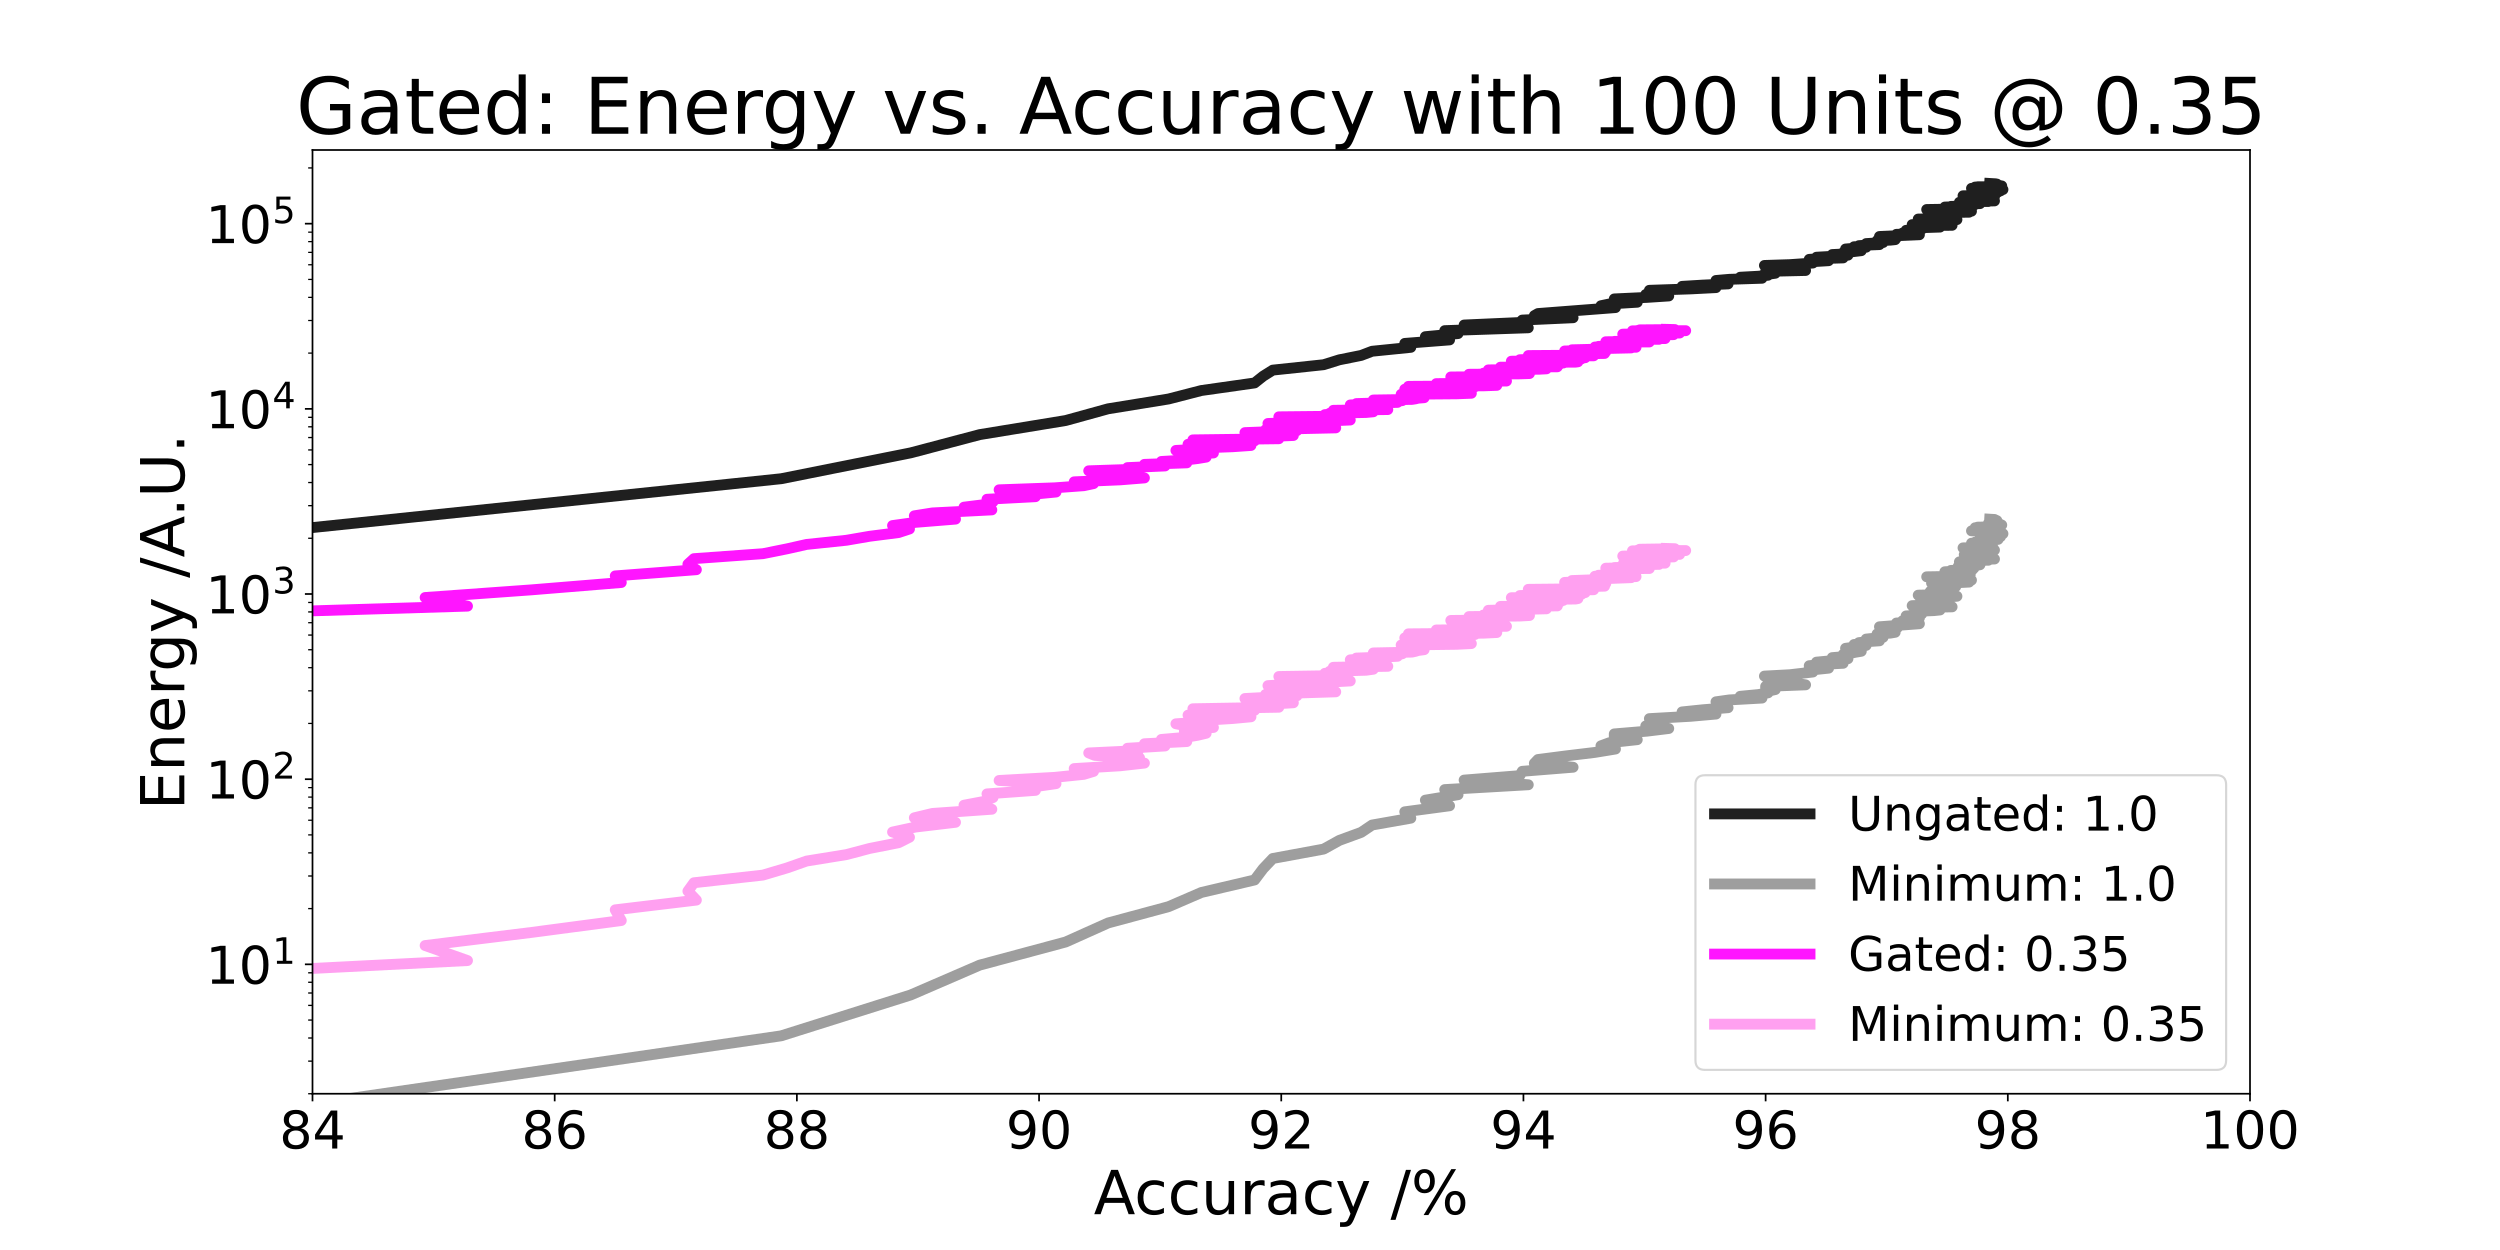 <?xml version="1.0" encoding="utf-8" standalone="no"?>
<!DOCTYPE svg PUBLIC "-//W3C//DTD SVG 1.1//EN"
  "http://www.w3.org/Graphics/SVG/1.1/DTD/svg11.dtd">
<!-- Created with matplotlib (https://matplotlib.org/) -->
<svg height="576pt" version="1.1" viewBox="0 0 1152 576" width="1152pt" xmlns="http://www.w3.org/2000/svg" xmlns:xlink="http://www.w3.org/1999/xlink">
 <defs>
  <style type="text/css">*{stroke-linecap:butt;stroke-linejoin:round;}</style>
 </defs>
 <g id="figure_1">
  <g id="patch_1">
   <path d="M 0 576 
L 1152 576 
L 1152 0 
L 0 0 
z
" style="fill:#ffffff;"/>
  </g>
  <g id="axes_1">
   <g id="patch_2">
    <path d="M 144 504 
L 1036.8 504 
L 1036.8 69.12 
L 144 69.12 
z
" style="fill:#ffffff;"/>
   </g>
   <g id="matplotlib.axis_1">
    <g id="xtick_1">
     <g id="line2d_1">
      <defs>
       <path d="M 0 0 
L 0 3.5 
" id="md1e17453ee" style="stroke:#000000;stroke-width:0.8;"/>
      </defs>
      <g>
       <use style="stroke:#000000;stroke-width:0.8;" x="144" xlink:href="#md1e17453ee" y="504"/>
      </g>
     </g>
     <g id="text_1">
      <!-- 84 -->
      <g transform="translate(128.73 529.236)scale(0.24 -0.24)">
       <defs>
        <path d="M 31.781 34.625 
Q 24.75 34.625 20.719 30.859 
Q 16.703 27.094 16.703 20.516 
Q 16.703 13.922 20.719 10.156 
Q 24.75 6.391 31.781 6.391 
Q 38.812 6.391 42.859 10.172 
Q 46.922 13.969 46.922 20.516 
Q 46.922 27.094 42.891 30.859 
Q 38.875 34.625 31.781 34.625 
z
M 21.922 38.812 
Q 15.578 40.375 12.031 44.719 
Q 8.5 49.078 8.5 55.328 
Q 8.5 64.062 14.719 69.141 
Q 20.953 74.219 31.781 74.219 
Q 42.672 74.219 48.875 69.141 
Q 55.078 64.062 55.078 55.328 
Q 55.078 49.078 51.531 44.719 
Q 48 40.375 41.703 38.812 
Q 48.828 37.156 52.797 32.312 
Q 56.781 27.484 56.781 20.516 
Q 56.781 9.906 50.312 4.234 
Q 43.844 -1.422 31.781 -1.422 
Q 19.734 -1.422 13.25 4.234 
Q 6.781 9.906 6.781 20.516 
Q 6.781 27.484 10.781 32.312 
Q 14.797 37.156 21.922 38.812 
z
M 18.312 54.391 
Q 18.312 48.734 21.844 45.562 
Q 25.391 42.391 31.781 42.391 
Q 38.141 42.391 41.719 45.562 
Q 45.312 48.734 45.312 54.391 
Q 45.312 60.062 41.719 63.234 
Q 38.141 66.406 31.781 66.406 
Q 25.391 66.406 21.844 63.234 
Q 18.312 60.062 18.312 54.391 
z
" id="DejaVuSans-56"/>
        <path d="M 37.797 64.312 
L 12.891 25.391 
L 37.797 25.391 
z
M 35.203 72.906 
L 47.609 72.906 
L 47.609 25.391 
L 58.016 25.391 
L 58.016 17.188 
L 47.609 17.188 
L 47.609 0 
L 37.797 0 
L 37.797 17.188 
L 4.891 17.188 
L 4.891 26.703 
z
" id="DejaVuSans-52"/>
       </defs>
       <use xlink:href="#DejaVuSans-56"/>
       <use x="63.623" xlink:href="#DejaVuSans-52"/>
      </g>
     </g>
    </g>
    <g id="xtick_2">
     <g id="line2d_2">
      <g>
       <use style="stroke:#000000;stroke-width:0.8;" x="255.6" xlink:href="#md1e17453ee" y="504"/>
      </g>
     </g>
     <g id="text_2">
      <!-- 86 -->
      <g transform="translate(240.33 529.236)scale(0.24 -0.24)">
       <defs>
        <path d="M 33.016 40.375 
Q 26.375 40.375 22.484 35.828 
Q 18.609 31.297 18.609 23.391 
Q 18.609 15.531 22.484 10.953 
Q 26.375 6.391 33.016 6.391 
Q 39.656 6.391 43.531 10.953 
Q 47.406 15.531 47.406 23.391 
Q 47.406 31.297 43.531 35.828 
Q 39.656 40.375 33.016 40.375 
z
M 52.594 71.297 
L 52.594 62.312 
Q 48.875 64.062 45.094 64.984 
Q 41.312 65.922 37.594 65.922 
Q 27.828 65.922 22.672 59.328 
Q 17.531 52.734 16.797 39.406 
Q 19.672 43.656 24.016 45.922 
Q 28.375 48.188 33.594 48.188 
Q 44.578 48.188 50.953 41.516 
Q 57.328 34.859 57.328 23.391 
Q 57.328 12.156 50.688 5.359 
Q 44.047 -1.422 33.016 -1.422 
Q 20.359 -1.422 13.672 8.266 
Q 6.984 17.969 6.984 36.375 
Q 6.984 53.656 15.188 63.938 
Q 23.391 74.219 37.203 74.219 
Q 40.922 74.219 44.703 73.484 
Q 48.484 72.75 52.594 71.297 
z
" id="DejaVuSans-54"/>
       </defs>
       <use xlink:href="#DejaVuSans-56"/>
       <use x="63.623" xlink:href="#DejaVuSans-54"/>
      </g>
     </g>
    </g>
    <g id="xtick_3">
     <g id="line2d_3">
      <g>
       <use style="stroke:#000000;stroke-width:0.8;" x="367.2" xlink:href="#md1e17453ee" y="504"/>
      </g>
     </g>
     <g id="text_3">
      <!-- 88 -->
      <g transform="translate(351.93 529.236)scale(0.24 -0.24)">
       <use xlink:href="#DejaVuSans-56"/>
       <use x="63.623" xlink:href="#DejaVuSans-56"/>
      </g>
     </g>
    </g>
    <g id="xtick_4">
     <g id="line2d_4">
      <g>
       <use style="stroke:#000000;stroke-width:0.8;" x="478.8" xlink:href="#md1e17453ee" y="504"/>
      </g>
     </g>
     <g id="text_4">
      <!-- 90 -->
      <g transform="translate(463.53 529.236)scale(0.24 -0.24)">
       <defs>
        <path d="M 10.984 1.516 
L 10.984 10.5 
Q 14.703 8.734 18.5 7.812 
Q 22.312 6.891 25.984 6.891 
Q 35.75 6.891 40.891 13.453 
Q 46.047 20.016 46.781 33.406 
Q 43.953 29.203 39.594 26.953 
Q 35.25 24.703 29.984 24.703 
Q 19.047 24.703 12.672 31.312 
Q 6.297 37.938 6.297 49.422 
Q 6.297 60.641 12.938 67.422 
Q 19.578 74.219 30.609 74.219 
Q 43.266 74.219 49.922 64.516 
Q 56.594 54.828 56.594 36.375 
Q 56.594 19.141 48.406 8.859 
Q 40.234 -1.422 26.422 -1.422 
Q 22.703 -1.422 18.891 -0.688 
Q 15.094 0.047 10.984 1.516 
z
M 30.609 32.422 
Q 37.25 32.422 41.125 36.953 
Q 45.016 41.5 45.016 49.422 
Q 45.016 57.281 41.125 61.844 
Q 37.25 66.406 30.609 66.406 
Q 23.969 66.406 20.094 61.844 
Q 16.219 57.281 16.219 49.422 
Q 16.219 41.5 20.094 36.953 
Q 23.969 32.422 30.609 32.422 
z
" id="DejaVuSans-57"/>
        <path d="M 31.781 66.406 
Q 24.172 66.406 20.328 58.906 
Q 16.5 51.422 16.5 36.375 
Q 16.5 21.391 20.328 13.891 
Q 24.172 6.391 31.781 6.391 
Q 39.453 6.391 43.281 13.891 
Q 47.125 21.391 47.125 36.375 
Q 47.125 51.422 43.281 58.906 
Q 39.453 66.406 31.781 66.406 
z
M 31.781 74.219 
Q 44.047 74.219 50.516 64.516 
Q 56.984 54.828 56.984 36.375 
Q 56.984 17.969 50.516 8.266 
Q 44.047 -1.422 31.781 -1.422 
Q 19.531 -1.422 13.062 8.266 
Q 6.594 17.969 6.594 36.375 
Q 6.594 54.828 13.062 64.516 
Q 19.531 74.219 31.781 74.219 
z
" id="DejaVuSans-48"/>
       </defs>
       <use xlink:href="#DejaVuSans-57"/>
       <use x="63.623" xlink:href="#DejaVuSans-48"/>
      </g>
     </g>
    </g>
    <g id="xtick_5">
     <g id="line2d_5">
      <g>
       <use style="stroke:#000000;stroke-width:0.8;" x="590.4" xlink:href="#md1e17453ee" y="504"/>
      </g>
     </g>
     <g id="text_5">
      <!-- 92 -->
      <g transform="translate(575.13 529.236)scale(0.24 -0.24)">
       <defs>
        <path d="M 19.188 8.297 
L 53.609 8.297 
L 53.609 0 
L 7.328 0 
L 7.328 8.297 
Q 12.938 14.109 22.625 23.891 
Q 32.328 33.688 34.812 36.531 
Q 39.547 41.844 41.422 45.531 
Q 43.312 49.219 43.312 52.781 
Q 43.312 58.594 39.234 62.25 
Q 35.156 65.922 28.609 65.922 
Q 23.969 65.922 18.812 64.312 
Q 13.672 62.703 7.812 59.422 
L 7.812 69.391 
Q 13.766 71.781 18.938 73 
Q 24.125 74.219 28.422 74.219 
Q 39.75 74.219 46.484 68.547 
Q 53.219 62.891 53.219 53.422 
Q 53.219 48.922 51.531 44.891 
Q 49.859 40.875 45.406 35.406 
Q 44.188 33.984 37.641 27.219 
Q 31.109 20.453 19.188 8.297 
z
" id="DejaVuSans-50"/>
       </defs>
       <use xlink:href="#DejaVuSans-57"/>
       <use x="63.623" xlink:href="#DejaVuSans-50"/>
      </g>
     </g>
    </g>
    <g id="xtick_6">
     <g id="line2d_6">
      <g>
       <use style="stroke:#000000;stroke-width:0.8;" x="702" xlink:href="#md1e17453ee" y="504"/>
      </g>
     </g>
     <g id="text_6">
      <!-- 94 -->
      <g transform="translate(686.73 529.236)scale(0.24 -0.24)">
       <use xlink:href="#DejaVuSans-57"/>
       <use x="63.623" xlink:href="#DejaVuSans-52"/>
      </g>
     </g>
    </g>
    <g id="xtick_7">
     <g id="line2d_7">
      <g>
       <use style="stroke:#000000;stroke-width:0.8;" x="813.6" xlink:href="#md1e17453ee" y="504"/>
      </g>
     </g>
     <g id="text_7">
      <!-- 96 -->
      <g transform="translate(798.33 529.236)scale(0.24 -0.24)">
       <use xlink:href="#DejaVuSans-57"/>
       <use x="63.623" xlink:href="#DejaVuSans-54"/>
      </g>
     </g>
    </g>
    <g id="xtick_8">
     <g id="line2d_8">
      <g>
       <use style="stroke:#000000;stroke-width:0.8;" x="925.2" xlink:href="#md1e17453ee" y="504"/>
      </g>
     </g>
     <g id="text_8">
      <!-- 98 -->
      <g transform="translate(909.93 529.236)scale(0.24 -0.24)">
       <use xlink:href="#DejaVuSans-57"/>
       <use x="63.623" xlink:href="#DejaVuSans-56"/>
      </g>
     </g>
    </g>
    <g id="xtick_9">
     <g id="line2d_9">
      <g>
       <use style="stroke:#000000;stroke-width:0.8;" x="1036.8" xlink:href="#md1e17453ee" y="504"/>
      </g>
     </g>
     <g id="text_9">
      <!-- 100 -->
      <g transform="translate(1013.895 529.236)scale(0.24 -0.24)">
       <defs>
        <path d="M 12.406 8.297 
L 28.516 8.297 
L 28.516 63.922 
L 10.984 60.406 
L 10.984 69.391 
L 28.422 72.906 
L 38.281 72.906 
L 38.281 8.297 
L 54.391 8.297 
L 54.391 0 
L 12.406 0 
z
" id="DejaVuSans-49"/>
       </defs>
       <use xlink:href="#DejaVuSans-49"/>
       <use x="63.623" xlink:href="#DejaVuSans-48"/>
       <use x="127.246" xlink:href="#DejaVuSans-48"/>
      </g>
     </g>
    </g>
    <g id="text_10">
     <!-- Accuracy /% -->
     <g transform="translate(504.013 559.503)scale(0.28 -0.28)">
      <defs>
       <path d="M 34.188 63.188 
L 20.797 26.906 
L 47.609 26.906 
z
M 28.609 72.906 
L 39.797 72.906 
L 67.578 0 
L 57.328 0 
L 50.688 18.703 
L 17.828 18.703 
L 11.188 0 
L 0.781 0 
z
" id="DejaVuSans-65"/>
       <path d="M 48.781 52.594 
L 48.781 44.188 
Q 44.969 46.297 41.141 47.344 
Q 37.312 48.391 33.406 48.391 
Q 24.656 48.391 19.812 42.844 
Q 14.984 37.312 14.984 27.297 
Q 14.984 17.281 19.812 11.734 
Q 24.656 6.203 33.406 6.203 
Q 37.312 6.203 41.141 7.25 
Q 44.969 8.297 48.781 10.406 
L 48.781 2.094 
Q 45.016 0.344 40.984 -0.531 
Q 36.969 -1.422 32.422 -1.422 
Q 20.062 -1.422 12.781 6.344 
Q 5.516 14.109 5.516 27.297 
Q 5.516 40.672 12.859 48.328 
Q 20.219 56 33.016 56 
Q 37.156 56 41.109 55.141 
Q 45.062 54.297 48.781 52.594 
z
" id="DejaVuSans-99"/>
       <path d="M 8.5 21.578 
L 8.5 54.688 
L 17.484 54.688 
L 17.484 21.922 
Q 17.484 14.156 20.5 10.266 
Q 23.531 6.391 29.594 6.391 
Q 36.859 6.391 41.078 11.031 
Q 45.312 15.672 45.312 23.688 
L 45.312 54.688 
L 54.297 54.688 
L 54.297 0 
L 45.312 0 
L 45.312 8.406 
Q 42.047 3.422 37.719 1 
Q 33.406 -1.422 27.688 -1.422 
Q 18.266 -1.422 13.375 4.438 
Q 8.5 10.297 8.5 21.578 
z
M 31.109 56 
z
" id="DejaVuSans-117"/>
       <path d="M 41.109 46.297 
Q 39.594 47.172 37.812 47.578 
Q 36.031 48 33.891 48 
Q 26.266 48 22.188 43.047 
Q 18.109 38.094 18.109 28.812 
L 18.109 0 
L 9.078 0 
L 9.078 54.688 
L 18.109 54.688 
L 18.109 46.188 
Q 20.953 51.172 25.484 53.578 
Q 30.031 56 36.531 56 
Q 37.453 56 38.578 55.875 
Q 39.703 55.766 41.062 55.516 
z
" id="DejaVuSans-114"/>
       <path d="M 34.281 27.484 
Q 23.391 27.484 19.188 25 
Q 14.984 22.516 14.984 16.5 
Q 14.984 11.719 18.141 8.906 
Q 21.297 6.109 26.703 6.109 
Q 34.188 6.109 38.703 11.406 
Q 43.219 16.703 43.219 25.484 
L 43.219 27.484 
z
M 52.203 31.203 
L 52.203 0 
L 43.219 0 
L 43.219 8.297 
Q 40.141 3.328 35.547 0.953 
Q 30.953 -1.422 24.312 -1.422 
Q 15.922 -1.422 10.953 3.297 
Q 6 8.016 6 15.922 
Q 6 25.141 12.172 29.828 
Q 18.359 34.516 30.609 34.516 
L 43.219 34.516 
L 43.219 35.406 
Q 43.219 41.609 39.141 45 
Q 35.062 48.391 27.688 48.391 
Q 23 48.391 18.547 47.266 
Q 14.109 46.141 10.016 43.891 
L 10.016 52.203 
Q 14.938 54.109 19.578 55.047 
Q 24.219 56 28.609 56 
Q 40.484 56 46.344 49.844 
Q 52.203 43.703 52.203 31.203 
z
" id="DejaVuSans-97"/>
       <path d="M 32.172 -5.078 
Q 28.375 -14.844 24.75 -17.812 
Q 21.141 -20.797 15.094 -20.797 
L 7.906 -20.797 
L 7.906 -13.281 
L 13.188 -13.281 
Q 16.891 -13.281 18.938 -11.516 
Q 21 -9.766 23.484 -3.219 
L 25.094 0.875 
L 2.984 54.688 
L 12.5 54.688 
L 29.594 11.922 
L 46.688 54.688 
L 56.203 54.688 
z
" id="DejaVuSans-121"/>
       <path id="DejaVuSans-32"/>
       <path d="M 25.391 72.906 
L 33.688 72.906 
L 8.297 -9.281 
L 0 -9.281 
z
" id="DejaVuSans-47"/>
       <path d="M 72.703 32.078 
Q 68.453 32.078 66.031 28.469 
Q 63.625 24.859 63.625 18.406 
Q 63.625 12.062 66.031 8.422 
Q 68.453 4.781 72.703 4.781 
Q 76.859 4.781 79.266 8.422 
Q 81.688 12.062 81.688 18.406 
Q 81.688 24.812 79.266 28.438 
Q 76.859 32.078 72.703 32.078 
z
M 72.703 38.281 
Q 80.422 38.281 84.953 32.906 
Q 89.5 27.547 89.5 18.406 
Q 89.5 9.281 84.938 3.922 
Q 80.375 -1.422 72.703 -1.422 
Q 64.891 -1.422 60.344 3.922 
Q 55.812 9.281 55.812 18.406 
Q 55.812 27.594 60.375 32.938 
Q 64.938 38.281 72.703 38.281 
z
M 22.312 68.016 
Q 18.109 68.016 15.688 64.375 
Q 13.281 60.75 13.281 54.391 
Q 13.281 47.953 15.672 44.328 
Q 18.062 40.719 22.312 40.719 
Q 26.562 40.719 28.969 44.328 
Q 31.391 47.953 31.391 54.391 
Q 31.391 60.688 28.953 64.344 
Q 26.516 68.016 22.312 68.016 
z
M 66.406 74.219 
L 74.219 74.219 
L 28.609 -1.422 
L 20.797 -1.422 
z
M 22.312 74.219 
Q 30.031 74.219 34.609 68.875 
Q 39.203 63.531 39.203 54.391 
Q 39.203 45.172 34.641 39.844 
Q 30.078 34.516 22.312 34.516 
Q 14.547 34.516 10.031 39.859 
Q 5.516 45.219 5.516 54.391 
Q 5.516 63.484 10.047 68.844 
Q 14.594 74.219 22.312 74.219 
z
" id="DejaVuSans-37"/>
      </defs>
      <use xlink:href="#DejaVuSans-65"/>
      <use x="66.658" xlink:href="#DejaVuSans-99"/>
      <use x="121.639" xlink:href="#DejaVuSans-99"/>
      <use x="176.619" xlink:href="#DejaVuSans-117"/>
      <use x="239.998" xlink:href="#DejaVuSans-114"/>
      <use x="281.111" xlink:href="#DejaVuSans-97"/>
      <use x="342.391" xlink:href="#DejaVuSans-99"/>
      <use x="397.371" xlink:href="#DejaVuSans-121"/>
      <use x="456.551" xlink:href="#DejaVuSans-32"/>
      <use x="488.338" xlink:href="#DejaVuSans-47"/>
      <use x="522.029" xlink:href="#DejaVuSans-37"/>
     </g>
    </g>
   </g>
   <g id="matplotlib.axis_2">
    <g id="ytick_1">
     <g id="line2d_10">
      <defs>
       <path d="M 0 0 
L -3.5 0 
" id="m27ef89c9c1" style="stroke:#000000;stroke-width:0.8;"/>
      </defs>
      <g>
       <use style="stroke:#000000;stroke-width:0.8;" x="144" xlink:href="#m27ef89c9c1" y="444.362"/>
      </g>
     </g>
     <g id="text_11">
      <!-- $\mathdefault{10^{1}}$ -->
      <g transform="translate(94.76 453.48)scale(0.24 -0.24)">
       <use transform="translate(0 0.684)" xlink:href="#DejaVuSans-49"/>
       <use transform="translate(63.623 0.684)" xlink:href="#DejaVuSans-48"/>
       <use transform="translate(128.203 38.966)scale(0.7)" xlink:href="#DejaVuSans-49"/>
      </g>
     </g>
    </g>
    <g id="ytick_2">
     <g id="line2d_11">
      <g>
       <use style="stroke:#000000;stroke-width:0.8;" x="144" xlink:href="#m27ef89c9c1" y="359.04"/>
      </g>
     </g>
     <g id="text_12">
      <!-- $\mathdefault{10^{2}}$ -->
      <g transform="translate(94.76 368.158)scale(0.24 -0.24)">
       <use transform="translate(0 0.766)" xlink:href="#DejaVuSans-49"/>
       <use transform="translate(63.623 0.766)" xlink:href="#DejaVuSans-48"/>
       <use transform="translate(128.203 39.047)scale(0.7)" xlink:href="#DejaVuSans-50"/>
      </g>
     </g>
    </g>
    <g id="ytick_3">
     <g id="line2d_12">
      <g>
       <use style="stroke:#000000;stroke-width:0.8;" x="144" xlink:href="#m27ef89c9c1" y="273.718"/>
      </g>
     </g>
     <g id="text_13">
      <!-- $\mathdefault{10^{3}}$ -->
      <g transform="translate(94.76 282.836)scale(0.24 -0.24)">
       <defs>
        <path d="M 40.578 39.312 
Q 47.656 37.797 51.625 33 
Q 55.609 28.219 55.609 21.188 
Q 55.609 10.406 48.188 4.484 
Q 40.766 -1.422 27.094 -1.422 
Q 22.516 -1.422 17.656 -0.516 
Q 12.797 0.391 7.625 2.203 
L 7.625 11.719 
Q 11.719 9.328 16.594 8.109 
Q 21.484 6.891 26.812 6.891 
Q 36.078 6.891 40.938 10.547 
Q 45.797 14.203 45.797 21.188 
Q 45.797 27.641 41.281 31.266 
Q 36.766 34.906 28.719 34.906 
L 20.219 34.906 
L 20.219 43.016 
L 29.109 43.016 
Q 36.375 43.016 40.234 45.922 
Q 44.094 48.828 44.094 54.297 
Q 44.094 59.906 40.109 62.906 
Q 36.141 65.922 28.719 65.922 
Q 24.656 65.922 20.016 65.031 
Q 15.375 64.156 9.812 62.312 
L 9.812 71.094 
Q 15.438 72.656 20.344 73.438 
Q 25.25 74.219 29.594 74.219 
Q 40.828 74.219 47.359 69.109 
Q 53.906 64.016 53.906 55.328 
Q 53.906 49.266 50.438 45.094 
Q 46.969 40.922 40.578 39.312 
z
" id="DejaVuSans-51"/>
       </defs>
       <use transform="translate(0 0.766)" xlink:href="#DejaVuSans-49"/>
       <use transform="translate(63.623 0.766)" xlink:href="#DejaVuSans-48"/>
       <use transform="translate(128.203 39.047)scale(0.7)" xlink:href="#DejaVuSans-51"/>
      </g>
     </g>
    </g>
    <g id="ytick_4">
     <g id="line2d_13">
      <g>
       <use style="stroke:#000000;stroke-width:0.8;" x="144" xlink:href="#m27ef89c9c1" y="188.395"/>
      </g>
     </g>
     <g id="text_14">
      <!-- $\mathdefault{10^{4}}$ -->
      <g transform="translate(94.76 197.514)scale(0.24 -0.24)">
       <use transform="translate(0 0.684)" xlink:href="#DejaVuSans-49"/>
       <use transform="translate(63.623 0.684)" xlink:href="#DejaVuSans-48"/>
       <use transform="translate(128.203 38.966)scale(0.7)" xlink:href="#DejaVuSans-52"/>
      </g>
     </g>
    </g>
    <g id="ytick_5">
     <g id="line2d_14">
      <g>
       <use style="stroke:#000000;stroke-width:0.8;" x="144" xlink:href="#m27ef89c9c1" y="103.073"/>
      </g>
     </g>
     <g id="text_15">
      <!-- $\mathdefault{10^{5}}$ -->
      <g transform="translate(94.76 112.191)scale(0.24 -0.24)">
       <defs>
        <path d="M 10.797 72.906 
L 49.516 72.906 
L 49.516 64.594 
L 19.828 64.594 
L 19.828 46.734 
Q 21.969 47.469 24.109 47.828 
Q 26.266 48.188 28.422 48.188 
Q 40.625 48.188 47.75 41.5 
Q 54.891 34.812 54.891 23.391 
Q 54.891 11.625 47.562 5.094 
Q 40.234 -1.422 26.906 -1.422 
Q 22.312 -1.422 17.547 -0.641 
Q 12.797 0.141 7.719 1.703 
L 7.719 11.625 
Q 12.109 9.234 16.797 8.062 
Q 21.484 6.891 26.703 6.891 
Q 35.156 6.891 40.078 11.328 
Q 45.016 15.766 45.016 23.391 
Q 45.016 31 40.078 35.438 
Q 35.156 39.891 26.703 39.891 
Q 22.75 39.891 18.812 39.016 
Q 14.891 38.141 10.797 36.281 
z
" id="DejaVuSans-53"/>
       </defs>
       <use transform="translate(0 0.684)" xlink:href="#DejaVuSans-49"/>
       <use transform="translate(63.623 0.684)" xlink:href="#DejaVuSans-48"/>
       <use transform="translate(128.203 38.966)scale(0.7)" xlink:href="#DejaVuSans-53"/>
      </g>
     </g>
    </g>
    <g id="ytick_6">
     <g id="line2d_15">
      <defs>
       <path d="M 0 0 
L -2 0 
" id="md975bca05e" style="stroke:#000000;stroke-width:0.6;"/>
      </defs>
      <g>
       <use style="stroke:#000000;stroke-width:0.6;" x="144" xlink:href="#md975bca05e" y="504"/>
      </g>
     </g>
    </g>
    <g id="ytick_7">
     <g id="line2d_16">
      <g>
       <use style="stroke:#000000;stroke-width:0.6;" x="144" xlink:href="#md975bca05e" y="488.975"/>
      </g>
     </g>
    </g>
    <g id="ytick_8">
     <g id="line2d_17">
      <g>
       <use style="stroke:#000000;stroke-width:0.6;" x="144" xlink:href="#md975bca05e" y="478.315"/>
      </g>
     </g>
    </g>
    <g id="ytick_9">
     <g id="line2d_18">
      <g>
       <use style="stroke:#000000;stroke-width:0.6;" x="144" xlink:href="#md975bca05e" y="470.047"/>
      </g>
     </g>
    </g>
    <g id="ytick_10">
     <g id="line2d_19">
      <g>
       <use style="stroke:#000000;stroke-width:0.6;" x="144" xlink:href="#md975bca05e" y="463.291"/>
      </g>
     </g>
    </g>
    <g id="ytick_11">
     <g id="line2d_20">
      <g>
       <use style="stroke:#000000;stroke-width:0.6;" x="144" xlink:href="#md975bca05e" y="457.579"/>
      </g>
     </g>
    </g>
    <g id="ytick_12">
     <g id="line2d_21">
      <g>
       <use style="stroke:#000000;stroke-width:0.6;" x="144" xlink:href="#md975bca05e" y="452.631"/>
      </g>
     </g>
    </g>
    <g id="ytick_13">
     <g id="line2d_22">
      <g>
       <use style="stroke:#000000;stroke-width:0.6;" x="144" xlink:href="#md975bca05e" y="448.266"/>
      </g>
     </g>
    </g>
    <g id="ytick_14">
     <g id="line2d_23">
      <g>
       <use style="stroke:#000000;stroke-width:0.6;" x="144" xlink:href="#md975bca05e" y="418.678"/>
      </g>
     </g>
    </g>
    <g id="ytick_15">
     <g id="line2d_24">
      <g>
       <use style="stroke:#000000;stroke-width:0.6;" x="144" xlink:href="#md975bca05e" y="403.653"/>
      </g>
     </g>
    </g>
    <g id="ytick_16">
     <g id="line2d_25">
      <g>
       <use style="stroke:#000000;stroke-width:0.6;" x="144" xlink:href="#md975bca05e" y="392.993"/>
      </g>
     </g>
    </g>
    <g id="ytick_17">
     <g id="line2d_26">
      <g>
       <use style="stroke:#000000;stroke-width:0.6;" x="144" xlink:href="#md975bca05e" y="384.725"/>
      </g>
     </g>
    </g>
    <g id="ytick_18">
     <g id="line2d_27">
      <g>
       <use style="stroke:#000000;stroke-width:0.6;" x="144" xlink:href="#md975bca05e" y="377.969"/>
      </g>
     </g>
    </g>
    <g id="ytick_19">
     <g id="line2d_28">
      <g>
       <use style="stroke:#000000;stroke-width:0.6;" x="144" xlink:href="#md975bca05e" y="372.257"/>
      </g>
     </g>
    </g>
    <g id="ytick_20">
     <g id="line2d_29">
      <g>
       <use style="stroke:#000000;stroke-width:0.6;" x="144" xlink:href="#md975bca05e" y="367.309"/>
      </g>
     </g>
    </g>
    <g id="ytick_21">
     <g id="line2d_30">
      <g>
       <use style="stroke:#000000;stroke-width:0.6;" x="144" xlink:href="#md975bca05e" y="362.944"/>
      </g>
     </g>
    </g>
    <g id="ytick_22">
     <g id="line2d_31">
      <g>
       <use style="stroke:#000000;stroke-width:0.6;" x="144" xlink:href="#md975bca05e" y="333.355"/>
      </g>
     </g>
    </g>
    <g id="ytick_23">
     <g id="line2d_32">
      <g>
       <use style="stroke:#000000;stroke-width:0.6;" x="144" xlink:href="#md975bca05e" y="318.331"/>
      </g>
     </g>
    </g>
    <g id="ytick_24">
     <g id="line2d_33">
      <g>
       <use style="stroke:#000000;stroke-width:0.6;" x="144" xlink:href="#md975bca05e" y="307.671"/>
      </g>
     </g>
    </g>
    <g id="ytick_25">
     <g id="line2d_34">
      <g>
       <use style="stroke:#000000;stroke-width:0.6;" x="144" xlink:href="#md975bca05e" y="299.402"/>
      </g>
     </g>
    </g>
    <g id="ytick_26">
     <g id="line2d_35">
      <g>
       <use style="stroke:#000000;stroke-width:0.6;" x="144" xlink:href="#md975bca05e" y="292.646"/>
      </g>
     </g>
    </g>
    <g id="ytick_27">
     <g id="line2d_36">
      <g>
       <use style="stroke:#000000;stroke-width:0.6;" x="144" xlink:href="#md975bca05e" y="286.934"/>
      </g>
     </g>
    </g>
    <g id="ytick_28">
     <g id="line2d_37">
      <g>
       <use style="stroke:#000000;stroke-width:0.6;" x="144" xlink:href="#md975bca05e" y="281.986"/>
      </g>
     </g>
    </g>
    <g id="ytick_29">
     <g id="line2d_38">
      <g>
       <use style="stroke:#000000;stroke-width:0.6;" x="144" xlink:href="#md975bca05e" y="277.622"/>
      </g>
     </g>
    </g>
    <g id="ytick_30">
     <g id="line2d_39">
      <g>
       <use style="stroke:#000000;stroke-width:0.6;" x="144" xlink:href="#md975bca05e" y="248.033"/>
      </g>
     </g>
    </g>
    <g id="ytick_31">
     <g id="line2d_40">
      <g>
       <use style="stroke:#000000;stroke-width:0.6;" x="144" xlink:href="#md975bca05e" y="233.009"/>
      </g>
     </g>
    </g>
    <g id="ytick_32">
     <g id="line2d_41">
      <g>
       <use style="stroke:#000000;stroke-width:0.6;" x="144" xlink:href="#md975bca05e" y="222.349"/>
      </g>
     </g>
    </g>
    <g id="ytick_33">
     <g id="line2d_42">
      <g>
       <use style="stroke:#000000;stroke-width:0.6;" x="144" xlink:href="#md975bca05e" y="214.08"/>
      </g>
     </g>
    </g>
    <g id="ytick_34">
     <g id="line2d_43">
      <g>
       <use style="stroke:#000000;stroke-width:0.6;" x="144" xlink:href="#md975bca05e" y="207.324"/>
      </g>
     </g>
    </g>
    <g id="ytick_35">
     <g id="line2d_44">
      <g>
       <use style="stroke:#000000;stroke-width:0.6;" x="144" xlink:href="#md975bca05e" y="201.612"/>
      </g>
     </g>
    </g>
    <g id="ytick_36">
     <g id="line2d_45">
      <g>
       <use style="stroke:#000000;stroke-width:0.6;" x="144" xlink:href="#md975bca05e" y="196.664"/>
      </g>
     </g>
    </g>
    <g id="ytick_37">
     <g id="line2d_46">
      <g>
       <use style="stroke:#000000;stroke-width:0.6;" x="144" xlink:href="#md975bca05e" y="192.3"/>
      </g>
     </g>
    </g>
    <g id="ytick_38">
     <g id="line2d_47">
      <g>
       <use style="stroke:#000000;stroke-width:0.6;" x="144" xlink:href="#md975bca05e" y="162.711"/>
      </g>
     </g>
    </g>
    <g id="ytick_39">
     <g id="line2d_48">
      <g>
       <use style="stroke:#000000;stroke-width:0.6;" x="144" xlink:href="#md975bca05e" y="147.686"/>
      </g>
     </g>
    </g>
    <g id="ytick_40">
     <g id="line2d_49">
      <g>
       <use style="stroke:#000000;stroke-width:0.6;" x="144" xlink:href="#md975bca05e" y="137.026"/>
      </g>
     </g>
    </g>
    <g id="ytick_41">
     <g id="line2d_50">
      <g>
       <use style="stroke:#000000;stroke-width:0.6;" x="144" xlink:href="#md975bca05e" y="128.758"/>
      </g>
     </g>
    </g>
    <g id="ytick_42">
     <g id="line2d_51">
      <g>
       <use style="stroke:#000000;stroke-width:0.6;" x="144" xlink:href="#md975bca05e" y="122.002"/>
      </g>
     </g>
    </g>
    <g id="ytick_43">
     <g id="line2d_52">
      <g>
       <use style="stroke:#000000;stroke-width:0.6;" x="144" xlink:href="#md975bca05e" y="116.29"/>
      </g>
     </g>
    </g>
    <g id="ytick_44">
     <g id="line2d_53">
      <g>
       <use style="stroke:#000000;stroke-width:0.6;" x="144" xlink:href="#md975bca05e" y="111.342"/>
      </g>
     </g>
    </g>
    <g id="ytick_45">
     <g id="line2d_54">
      <g>
       <use style="stroke:#000000;stroke-width:0.6;" x="144" xlink:href="#md975bca05e" y="106.977"/>
      </g>
     </g>
    </g>
    <g id="ytick_46">
     <g id="line2d_55">
      <g>
       <use style="stroke:#000000;stroke-width:0.6;" x="144" xlink:href="#md975bca05e" y="77.389"/>
      </g>
     </g>
    </g>
    <g id="text_16">
     <!-- Energy /A.U. -->
     <g transform="translate(84.937 373.22)rotate(-90)scale(0.28 -0.28)">
      <defs>
       <path d="M 9.812 72.906 
L 55.906 72.906 
L 55.906 64.594 
L 19.672 64.594 
L 19.672 43.016 
L 54.391 43.016 
L 54.391 34.719 
L 19.672 34.719 
L 19.672 8.297 
L 56.781 8.297 
L 56.781 0 
L 9.812 0 
z
" id="DejaVuSans-69"/>
       <path d="M 54.891 33.016 
L 54.891 0 
L 45.906 0 
L 45.906 32.719 
Q 45.906 40.484 42.875 44.328 
Q 39.844 48.188 33.797 48.188 
Q 26.516 48.188 22.312 43.547 
Q 18.109 38.922 18.109 30.906 
L 18.109 0 
L 9.078 0 
L 9.078 54.688 
L 18.109 54.688 
L 18.109 46.188 
Q 21.344 51.125 25.703 53.562 
Q 30.078 56 35.797 56 
Q 45.219 56 50.047 50.172 
Q 54.891 44.344 54.891 33.016 
z
" id="DejaVuSans-110"/>
       <path d="M 56.203 29.594 
L 56.203 25.203 
L 14.891 25.203 
Q 15.484 15.922 20.484 11.062 
Q 25.484 6.203 34.422 6.203 
Q 39.594 6.203 44.453 7.469 
Q 49.312 8.734 54.109 11.281 
L 54.109 2.781 
Q 49.266 0.734 44.188 -0.344 
Q 39.109 -1.422 33.891 -1.422 
Q 20.797 -1.422 13.156 6.188 
Q 5.516 13.812 5.516 26.812 
Q 5.516 40.234 12.766 48.109 
Q 20.016 56 32.328 56 
Q 43.359 56 49.781 48.891 
Q 56.203 41.797 56.203 29.594 
z
M 47.219 32.234 
Q 47.125 39.594 43.094 43.984 
Q 39.062 48.391 32.422 48.391 
Q 24.906 48.391 20.391 44.141 
Q 15.875 39.891 15.188 32.172 
z
" id="DejaVuSans-101"/>
       <path d="M 45.406 27.984 
Q 45.406 37.75 41.375 43.109 
Q 37.359 48.484 30.078 48.484 
Q 22.859 48.484 18.828 43.109 
Q 14.797 37.75 14.797 27.984 
Q 14.797 18.266 18.828 12.891 
Q 22.859 7.516 30.078 7.516 
Q 37.359 7.516 41.375 12.891 
Q 45.406 18.266 45.406 27.984 
z
M 54.391 6.781 
Q 54.391 -7.172 48.188 -13.984 
Q 42 -20.797 29.203 -20.797 
Q 24.469 -20.797 20.266 -20.094 
Q 16.062 -19.391 12.109 -17.922 
L 12.109 -9.188 
Q 16.062 -11.328 19.922 -12.344 
Q 23.781 -13.375 27.781 -13.375 
Q 36.625 -13.375 41.016 -8.766 
Q 45.406 -4.156 45.406 5.172 
L 45.406 9.625 
Q 42.625 4.781 38.281 2.391 
Q 33.938 0 27.875 0 
Q 17.828 0 11.672 7.656 
Q 5.516 15.328 5.516 27.984 
Q 5.516 40.672 11.672 48.328 
Q 17.828 56 27.875 56 
Q 33.938 56 38.281 53.609 
Q 42.625 51.219 45.406 46.391 
L 45.406 54.688 
L 54.391 54.688 
z
" id="DejaVuSans-103"/>
       <path d="M 10.688 12.406 
L 21 12.406 
L 21 0 
L 10.688 0 
z
" id="DejaVuSans-46"/>
       <path d="M 8.688 72.906 
L 18.609 72.906 
L 18.609 28.609 
Q 18.609 16.891 22.844 11.734 
Q 27.094 6.594 36.625 6.594 
Q 46.094 6.594 50.344 11.734 
Q 54.594 16.891 54.594 28.609 
L 54.594 72.906 
L 64.5 72.906 
L 64.5 27.391 
Q 64.5 13.141 57.438 5.859 
Q 50.391 -1.422 36.625 -1.422 
Q 22.797 -1.422 15.734 5.859 
Q 8.688 13.141 8.688 27.391 
z
" id="DejaVuSans-85"/>
      </defs>
      <use xlink:href="#DejaVuSans-69"/>
      <use x="63.184" xlink:href="#DejaVuSans-110"/>
      <use x="126.562" xlink:href="#DejaVuSans-101"/>
      <use x="188.086" xlink:href="#DejaVuSans-114"/>
      <use x="227.449" xlink:href="#DejaVuSans-103"/>
      <use x="290.926" xlink:href="#DejaVuSans-121"/>
      <use x="350.105" xlink:href="#DejaVuSans-32"/>
      <use x="381.893" xlink:href="#DejaVuSans-47"/>
      <use x="415.584" xlink:href="#DejaVuSans-65"/>
      <use x="482.242" xlink:href="#DejaVuSans-46"/>
      <use x="514.029" xlink:href="#DejaVuSans-85"/>
      <use x="587.223" xlink:href="#DejaVuSans-46"/>
     </g>
    </g>
   </g>
   <g id="line2d_56">
    <path clip-path="url(#p45abb3072c)" d="M 142.326 243.275 
L 359.946 220.597 
L 419.652 208.674 
L 451.458 200.267 
L 491.076 193.772 
L 510.606 188.377 
L 538.506 183.847 
L 553.572 179.954 
L 578.124 176.463 
L 582.03 173.35 
L 586.494 170.548 
L 609.93 168.057 
L 617.184 165.796 
L 627.228 163.779 
L 632.25 161.856 
L 650.106 160.052 
L 647.316 158.239 
L 667.962 156.631 
L 656.802 155.14 
L 671.868 153.716 
L 665.73 152.359 
L 704.232 151.049 
L 674.658 149.763 
L 700.326 148.622 
L 701.442 147.484 
L 724.878 146.415 
L 707.022 145.434 
L 708.696 144.478 
L 744.408 141.738 
L 737.712 140.88 
L 741.618 140.065 
L 754.452 139.269 
L 743.85 138.501 
L 743.85 137.741 
L 758.916 137.042 
L 768.96 136.381 
L 758.358 135.684 
L 766.728 135.006 
L 764.496 134.405 
L 760.032 133.769 
L 779.004 133.13 
L 790.722 132.533 
L 775.098 131.948 
L 784.584 131.373 
L 796.302 130.824 
L 791.28 130.271 
L 795.744 129.724 
L 790.722 129.24 
L 796.86 128.711 
L 811.926 128.222 
L 801.882 127.742 
L 810.252 127.283 
L 814.716 126.842 
L 814.716 126.385 
L 818.064 125.92 
L 813.6 125.495 
L 813.6 125.062 
L 832.014 124.636 
L 827.55 124.254 
L 814.716 123.851 
L 819.738 123.477 
L 826.434 123.095 
L 827.55 122.703 
L 813.042 122.318 
L 824.76 121.944 
L 835.362 121.211 
L 833.13 120.844 
L 837.036 120.476 
L 842.616 120.137 
L 837.036 119.825 
L 833.688 119.505 
L 838.71 119.182 
L 849.312 118.848 
L 837.036 118.521 
L 848.196 117.891 
L 851.544 117.593 
L 844.29 117.29 
L 850.428 116.996 
L 850.428 116.691 
L 849.312 116.387 
L 852.66 116.115 
L 857.682 115.521 
L 856.566 115.258 
L 850.428 114.736 
L 853.776 114.451 
L 854.892 114.195 
L 859.914 113.933 
L 854.334 113.699 
L 859.914 113.459 
L 856.566 113.201 
L 859.914 112.957 
L 866.052 112.713 
L 859.914 112.24 
L 867.726 111.766 
L 864.378 111.547 
L 864.936 111.323 
L 864.936 110.879 
L 871.074 110.662 
L 873.306 110.432 
L 871.074 110.213 
L 872.19 109.995 
L 871.632 109.778 
L 868.842 109.581 
L 874.422 109.171 
L 866.052 108.973 
L 884.466 108.166 
L 873.864 107.973 
L 881.118 107.778 
L 877.212 107.595 
L 876.654 107.406 
L 879.444 107.034 
L 878.886 106.832 
L 884.466 106.658 
L 878.328 106.123 
L 883.908 105.956 
L 885.582 105.634 
L 885.582 105.468 
L 882.792 105.308 
L 885.024 105.143 
L 883.908 104.973 
L 893.952 104.647 
L 892.278 104.487 
L 882.234 104.316 
L 882.234 104.15 
L 886.14 103.991 
L 899.532 103.818 
L 892.836 103.656 
L 881.118 103.505 
L 890.046 103.342 
L 887.814 103.203 
L 889.488 103.055 
L 888.93 102.899 
L 890.046 102.604 
L 896.742 102.462 
L 889.488 102.32 
L 888.93 102.16 
L 890.604 102.022 
L 885.024 101.876 
L 887.814 101.735 
L 895.626 101.598 
L 893.952 101.459 
L 901.764 101.196 
L 896.742 101.063 
L 883.908 100.929 
L 895.626 100.798 
L 891.162 100.638 
L 898.974 100.508 
L 888.93 100.364 
L 897.3 100.115 
L 889.488 99.985 
L 894.51 99.854 
L 894.51 99.725 
L 896.742 99.599 
L 893.394 99.473 
L 899.532 99.348 
L 895.626 99.232 
L 900.09 99.093 
L 895.068 98.954 
L 901.206 98.836 
L 897.858 98.717 
L 898.974 98.598 
L 892.836 98.357 
L 901.764 98.241 
L 901.206 98.129 
L 890.046 98.021 
L 907.344 97.791 
L 901.206 97.674 
L 907.344 97.543 
L 894.51 97.431 
L 908.46 97.329 
L 901.764 97.105 
L 903.996 96.994 
L 901.206 96.888 
L 902.322 96.77 
L 898.974 96.653 
L 887.814 96.54 
L 901.206 96.335 
L 901.764 96.228 
L 903.438 96.111 
L 907.902 96.009 
L 902.322 95.807 
L 901.764 95.705 
L 902.88 95.501 
L 896.184 95.401 
L 900.09 95.291 
L 898.974 95.096 
L 909.018 94.889 
L 903.438 94.791 
L 909.576 94.603 
L 907.344 94.5 
L 909.018 94.306 
L 902.322 94.209 
L 903.438 94.116 
L 905.112 94.021 
L 912.366 93.836 
L 910.134 93.744 
L 910.692 93.652 
L 903.996 93.48 
L 904.554 93.306 
L 902.88 93.212 
L 903.996 93.123 
L 910.692 93.036 
L 907.344 92.94 
L 916.272 92.845 
L 911.25 92.755 
L 913.482 92.665 
L 919.062 92.584 
L 907.344 92.438 
L 912.366 92.261 
L 910.134 92.177 
L 914.04 92.079 
L 909.576 91.901 
L 912.924 91.731 
L 905.112 91.644 
L 917.388 91.405 
L 906.786 91.334 
L 914.598 91.246 
L 905.67 91.156 
L 907.902 91.074 
L 907.344 91.001 
L 905.67 90.915 
L 911.25 90.755 
L 919.062 90.674 
L 916.272 90.598 
L 910.692 90.366 
L 918.504 90.292 
L 904.554 90.214 
L 914.598 90.064 
L 916.83 89.992 
L 915.714 89.918 
L 914.04 89.76 
L 912.366 89.685 
L 914.598 89.612 
L 914.04 89.543 
L 915.156 89.471 
L 913.482 89.33 
L 908.46 89.258 
L 917.388 89.191 
L 912.366 89.12 
L 910.134 89.043 
L 918.504 88.973 
L 911.25 88.895 
L 913.482 88.827 
L 917.946 88.761 
L 911.808 88.69 
L 914.04 88.618 
L 915.156 88.559 
L 920.736 88.493 
L 913.482 88.355 
L 921.294 88.067 
L 920.178 88.006 
L 921.852 87.945 
L 916.83 87.875 
L 917.946 87.808 
L 916.83 87.672 
L 914.04 87.607 
L 922.968 87.348 
L 915.156 87.283 
L 917.946 87.223 
L 920.178 87.029 
L 908.46 86.78 
L 916.272 86.717 
L 915.714 86.657 
L 915.714 86.601 
L 916.83 86.476 
L 918.504 86.421 
L 910.692 86.362 
L 917.388 86.304 
L 918.504 86.242 
L 910.134 86.185 
L 916.272 86.125 
L 911.25 86.069 
L 918.504 86.007 
L 917.388 85.945 
L 919.062 85.881 
L 916.272 85.82 
L 922.41 85.666 
L 916.272 85.611 
L 921.852 85.554 
L 916.272 85.434 
L 917.388 85.373 
L 916.272 85.312 
L 920.736 85.197 
L 919.62 85.136 
L 917.946 85.03 
L 919.62 84.977 
L 919.062 84.92 
L 918.504 84.867 
L 920.178 84.81 
L 917.388 84.751 
L 919.62 84.696 
L 916.83 84.53 
L 916.83 84.53 
" style="fill:none;stroke:#1f1f1f;stroke-linecap:square;stroke-width:5;"/>
   </g>
   <g id="line2d_57">
    <path clip-path="url(#p45abb3072c)" d="M 142.326 508.92 
L 359.946 477.314 
L 419.652 458.474 
L 451.458 444.72 
L 491.076 434.067 
L 510.606 425.304 
L 538.506 417.774 
L 553.572 411.256 
L 578.124 405.488 
L 582.03 400.308 
L 586.494 395.588 
L 609.93 391.261 
L 617.184 387.241 
L 627.228 383.559 
L 632.25 380.172 
L 650.106 377.018 
L 647.316 374.079 
L 667.962 371.311 
L 656.802 368.706 
L 671.868 366.203 
L 665.73 363.842 
L 704.232 361.617 
L 674.658 359.461 
L 700.326 357.407 
L 701.442 355.419 
L 724.878 353.542 
L 707.022 351.733 
L 708.696 349.984 
L 721.53 348.325 
L 734.922 346.713 
L 744.408 345.156 
L 737.712 343.67 
L 741.618 342.239 
L 754.452 340.843 
L 743.85 339.488 
L 743.85 338.183 
L 758.916 336.922 
L 768.96 335.696 
L 758.358 334.512 
L 766.728 333.363 
L 764.496 332.236 
L 760.032 331.143 
L 779.004 330.076 
L 790.722 329.044 
L 775.098 328.048 
L 784.584 327.065 
L 796.302 326.112 
L 791.28 325.178 
L 795.744 324.276 
L 790.722 323.387 
L 796.86 322.523 
L 811.926 321.675 
L 801.882 320.855 
L 810.252 320.056 
L 814.716 319.274 
L 814.716 318.505 
L 818.064 317.751 
L 813.6 317.014 
L 813.6 316.29 
L 832.014 315.575 
L 827.55 314.873 
L 814.716 314.184 
L 819.738 313.498 
L 826.434 312.829 
L 827.55 312.178 
L 813.042 311.54 
L 824.76 310.912 
L 835.362 309.672 
L 833.13 309.07 
L 837.036 308.479 
L 842.616 307.897 
L 837.036 307.323 
L 833.688 306.755 
L 838.71 306.197 
L 849.312 305.648 
L 837.036 305.107 
L 848.196 304.053 
L 851.544 303.538 
L 844.29 303.03 
L 850.428 302.527 
L 850.428 302.034 
L 849.312 301.546 
L 852.66 301.064 
L 854.892 300.586 
L 857.682 300.113 
L 856.566 299.646 
L 850.428 298.737 
L 853.776 298.29 
L 854.892 297.849 
L 859.914 297.413 
L 854.334 296.98 
L 859.914 296.55 
L 856.566 296.127 
L 859.914 295.708 
L 866.052 295.294 
L 859.914 294.48 
L 867.726 293.682 
L 864.378 293.29 
L 864.936 292.902 
L 864.936 292.128 
L 871.074 291.742 
L 873.306 291.363 
L 871.074 290.989 
L 872.19 290.62 
L 871.632 290.254 
L 868.842 289.891 
L 871.074 289.53 
L 874.422 289.171 
L 866.052 288.815 
L 884.466 287.421 
L 873.864 287.079 
L 881.118 286.74 
L 877.212 286.401 
L 876.654 286.07 
L 877.77 285.738 
L 879.444 285.413 
L 878.886 285.089 
L 884.466 284.766 
L 880.56 284.127 
L 878.328 283.811 
L 883.908 283.497 
L 885.024 283.188 
L 885.582 282.88 
L 885.582 282.572 
L 882.792 282.268 
L 885.024 281.968 
L 883.908 281.67 
L 891.162 281.375 
L 893.952 281.083 
L 892.278 280.791 
L 882.234 280.501 
L 882.234 280.213 
L 886.14 279.924 
L 899.532 279.639 
L 892.836 279.356 
L 881.118 279.074 
L 890.046 278.794 
L 887.814 278.516 
L 889.488 278.237 
L 888.93 277.959 
L 890.046 277.411 
L 896.742 277.141 
L 889.488 276.87 
L 888.93 276.602 
L 890.604 276.335 
L 885.024 276.069 
L 887.814 275.805 
L 895.626 275.541 
L 893.952 275.28 
L 901.764 274.76 
L 896.742 274.501 
L 883.908 274.243 
L 895.626 273.988 
L 891.162 273.734 
L 898.974 273.482 
L 888.93 273.23 
L 897.3 272.73 
L 889.488 272.483 
L 894.51 272.238 
L 894.51 271.994 
L 896.742 271.751 
L 893.394 271.509 
L 899.532 271.268 
L 895.626 271.029 
L 900.09 270.791 
L 895.068 270.554 
L 901.206 270.317 
L 897.858 270.081 
L 898.974 269.847 
L 892.836 269.382 
L 901.764 269.151 
L 901.206 268.92 
L 890.046 268.689 
L 902.88 268.462 
L 907.344 268.235 
L 901.206 268.009 
L 907.344 267.783 
L 894.51 267.557 
L 908.46 267.333 
L 903.438 267.11 
L 901.764 266.888 
L 903.996 266.667 
L 901.206 266.448 
L 902.322 266.229 
L 898.974 266.011 
L 887.814 265.793 
L 901.206 265.576 
L 901.206 265.36 
L 901.764 265.144 
L 903.438 264.93 
L 907.902 264.718 
L 902.88 264.507 
L 901.764 264.087 
L 902.88 263.877 
L 902.88 263.669 
L 896.184 263.462 
L 900.09 263.255 
L 898.974 263.049 
L 898.974 262.843 
L 907.344 262.639 
L 909.018 262.435 
L 903.438 262.232 
L 909.576 261.829 
L 907.344 261.629 
L 909.018 261.228 
L 902.322 261.031 
L 905.112 260.637 
L 911.25 260.441 
L 912.366 260.246 
L 910.134 260.052 
L 910.692 259.859 
L 908.46 259.666 
L 903.996 259.475 
L 905.67 259.284 
L 902.88 258.903 
L 903.996 258.714 
L 910.692 258.526 
L 907.344 258.338 
L 916.272 258.15 
L 911.25 257.963 
L 913.482 257.777 
L 919.062 257.592 
L 907.344 257.222 
L 911.808 257.038 
L 912.366 256.855 
L 910.134 256.673 
L 914.04 256.493 
L 909.576 256.312 
L 909.576 256.132 
L 912.924 255.951 
L 912.924 255.771 
L 905.112 255.592 
L 917.388 255.057 
L 906.786 254.88 
L 914.598 254.704 
L 905.67 254.528 
L 907.902 254.352 
L 907.344 254.177 
L 905.67 254.003 
L 911.25 253.656 
L 919.062 253.482 
L 911.808 252.966 
L 910.692 252.795 
L 918.504 252.625 
L 904.554 252.455 
L 913.482 252.286 
L 914.598 252.116 
L 916.83 251.949 
L 912.366 251.282 
L 914.598 251.117 
L 914.04 250.952 
L 915.156 250.788 
L 914.598 250.624 
L 913.482 250.461 
L 908.46 250.299 
L 917.388 250.137 
L 910.134 249.814 
L 918.504 249.653 
L 911.25 249.493 
L 913.482 249.332 
L 917.946 249.173 
L 911.808 249.013 
L 915.156 248.697 
L 920.736 248.541 
L 913.482 248.228 
L 917.946 247.918 
L 919.062 247.764 
L 921.294 247.609 
L 920.178 247.456 
L 921.852 247.303 
L 916.83 247.149 
L 917.946 246.996 
L 916.83 246.693 
L 914.04 246.542 
L 916.83 246.391 
L 916.83 246.241 
L 919.062 246.091 
L 922.968 245.941 
L 915.156 245.793 
L 919.62 245.496 
L 920.178 245.349 
L 920.178 245.202 
L 915.156 245.054 
L 916.83 244.908 
L 914.04 244.762 
L 908.46 244.616 
L 916.272 244.471 
L 915.714 244.325 
L 915.714 244.181 
L 916.83 243.893 
L 918.504 243.75 
L 910.692 243.608 
L 917.388 243.467 
L 918.504 243.325 
L 910.134 243.183 
L 916.272 243.042 
L 911.25 242.902 
L 918.504 242.762 
L 917.388 242.622 
L 919.062 242.483 
L 916.272 242.343 
L 921.852 242.204 
L 918.504 242.065 
L 922.41 241.927 
L 916.272 241.79 
L 921.852 241.652 
L 916.272 241.516 
L 916.272 241.379 
L 917.388 241.243 
L 916.272 241.107 
L 920.736 240.835 
L 917.946 240.432 
L 919.62 240.297 
L 918.504 240.029 
L 920.178 239.896 
L 917.388 239.763 
L 919.62 239.63 
L 918.504 239.497 
L 919.062 239.366 
L 916.83 239.234 
L 916.83 239.234 
" style="fill:none;stroke:#9e9e9e;stroke-linecap:square;stroke-width:5;"/>
   </g>
   <g id="line2d_58">
    <path clip-path="url(#p45abb3072c)" d="M -1 294.263 
L 59.184 289.48 
L 56.952 284.127 
L 215.424 279.304 
L 195.894 275.334 
L 244.998 271.799 
L 286.29 268.419 
L 283.5 265.378 
L 320.886 262.519 
L 316.98 259.991 
L 319.77 257.431 
L 351.576 255.137 
L 362.736 252.885 
L 371.664 250.871 
L 390.078 248.949 
L 400.68 247.12 
L 414.072 245.409 
L 419.094 243.758 
L 411.282 242.177 
L 421.884 240.702 
L 440.298 239.213 
L 421.326 237.683 
L 429.696 236.355 
L 457.038 234.959 
L 444.204 233.696 
L 453.69 232.506 
L 457.596 231.232 
L 454.806 230.051 
L 477.126 228.88 
L 476.01 227.759 
L 486.612 226.736 
L 460.386 225.702 
L 486.054 224.788 
L 499.446 223.81 
L 503.91 222.857 
L 494.982 222.027 
L 516.186 221.121 
L 527.346 220.231 
L 510.606 219.353 
L 525.114 218.614 
L 504.468 217.787 
L 501.678 216.946 
L 524.556 216.182 
L 519.534 215.473 
L 536.832 214.716 
L 527.346 213.979 
L 546.876 213.285 
L 535.158 212.639 
L 546.318 211.98 
L 551.898 211.298 
L 555.804 210.65 
L 545.76 210.006 
L 545.76 209.37 
L 559.152 208.736 
L 546.318 208.108 
L 541.854 207.55 
L 553.572 206.922 
L 555.246 206.34 
L 568.08 205.855 
L 576.45 205.276 
L 547.434 204.731 
L 558.036 204.195 
L 557.478 203.68 
L 578.124 203.157 
L 549.666 202.694 
L 589.284 202.174 
L 583.704 201.642 
L 584.82 201.154 
L 595.98 200.676 
L 582.588 200.191 
L 586.494 199.772 
L 573.66 199.344 
L 597.654 198.442 
L 583.146 198.026 
L 596.538 197.597 
L 615.51 197.17 
L 591.516 196.292 
L 594.864 195.859 
L 601.002 195.494 
L 584.262 195.136 
L 612.72 193.96 
L 622.206 193.543 
L 605.466 193.155 
L 614.952 192.79 
L 619.974 192.427 
L 589.284 192.071 
L 619.974 191.748 
L 611.604 191.395 
L 610.488 191.06 
L 614.394 190.743 
L 612.72 190.414 
L 629.46 190.076 
L 632.808 189.759 
L 617.184 189.417 
L 614.394 189.071 
L 639.504 188.724 
L 624.438 188.416 
L 633.366 188.098 
L 633.366 187.782 
L 636.156 187.498 
L 631.692 187.178 
L 636.714 186.89 
L 622.206 186.598 
L 627.786 186.277 
L 624.996 185.968 
L 643.968 185.427 
L 633.366 185.146 
L 644.526 184.875 
L 646.2 184.602 
L 632.808 184.321 
L 650.664 184.046 
L 652.338 183.78 
L 653.454 183.49 
L 656.244 183.264 
L 647.874 182.985 
L 647.316 182.714 
L 652.338 182.474 
L 651.78 182.18 
L 647.316 181.931 
L 645.642 181.697 
L 671.31 181.47 
L 678.006 181.219 
L 672.426 180.998 
L 669.636 180.747 
L 651.78 180.51 
L 666.288 180.275 
L 659.592 180.05 
L 668.52 179.825 
L 665.172 179.575 
L 647.316 179.348 
L 676.332 179.113 
L 661.824 178.901 
L 663.498 178.683 
L 679.68 178.244 
L 648.99 178.034 
L 683.586 177.795 
L 689.724 177.575 
L 684.702 177.367 
L 664.614 176.949 
L 661.824 176.769 
L 689.724 176.563 
L 683.586 176.367 
L 670.752 176.158 
L 679.68 175.969 
L 676.89 175.765 
L 694.188 175.583 
L 681.354 175.187 
L 690.84 174.993 
L 672.426 174.799 
L 691.956 174.621 
L 681.354 174.447 
L 689.724 174.254 
L 687.492 174.081 
L 689.166 173.896 
L 668.52 173.706 
L 692.514 173.533 
L 690.84 173.339 
L 686.376 173.151 
L 687.492 172.982 
L 681.912 172.822 
L 690.282 172.66 
L 676.89 172.462 
L 700.326 172.28 
L 704.79 172.128 
L 683.586 171.953 
L 694.746 171.77 
L 700.884 171.412 
L 692.514 171.259 
L 698.094 171.099 
L 698.094 170.935 
L 697.536 170.767 
L 703.116 170.617 
L 685.818 170.445 
L 709.254 170.139 
L 712.602 169.968 
L 705.348 169.801 
L 705.906 169.628 
L 704.79 169.469 
L 701.442 169.329 
L 691.398 169.187 
L 717.624 169.027 
L 711.486 168.74 
L 710.928 168.599 
L 715.95 168.433 
L 702.558 168.284 
L 704.232 168.132 
L 718.74 167.829 
L 704.79 167.552 
L 705.906 167.41 
L 720.414 167.272 
L 706.464 167.14 
L 708.138 167.004 
L 725.994 166.88 
L 727.11 166.728 
L 696.42 166.438 
L 720.972 166.29 
L 723.762 166.153 
L 709.812 166.035 
L 712.044 165.894 
L 700.326 165.749 
L 705.348 165.626 
L 728.784 165.355 
L 728.226 165.22 
L 720.414 165.099 
L 729.342 164.97 
L 730.458 164.841 
L 725.994 164.714 
L 717.624 164.589 
L 727.668 164.332 
L 724.32 164.207 
L 708.696 164.077 
L 734.364 163.962 
L 704.232 163.837 
L 721.53 163.717 
L 720.414 163.601 
L 734.364 163.498 
L 724.32 163.119 
L 739.386 162.874 
L 728.784 162.771 
L 732.132 162.65 
L 722.088 162.423 
L 739.944 162.071 
L 720.972 161.732 
L 725.436 161.622 
L 734.922 161.501 
L 729.342 161.401 
L 737.712 161.292 
L 724.32 161.185 
L 738.27 160.841 
L 734.364 160.737 
L 751.662 160.325 
L 737.712 160.208 
L 738.828 160.111 
L 753.894 160.012 
L 734.922 159.904 
L 736.596 159.8 
L 744.408 159.708 
L 736.596 159.598 
L 747.756 159.387 
L 739.944 159.285 
L 752.22 158.967 
L 747.198 158.866 
L 750.546 158.661 
L 740.502 158.456 
L 748.314 158.353 
L 741.06 158.163 
L 752.778 157.964 
L 755.01 157.867 
L 740.502 157.656 
L 760.032 157.574 
L 739.944 157.475 
L 749.988 157.388 
L 743.85 157.307 
L 749.988 157.2 
L 749.43 157.105 
L 750.546 157.012 
L 749.43 156.905 
L 754.452 156.816 
L 751.662 156.718 
L 752.778 156.637 
L 756.126 156.54 
L 747.756 156.442 
L 764.496 156.348 
L 752.778 156.258 
L 758.358 156.178 
L 751.104 156.098 
L 767.286 156.008 
L 748.872 155.915 
L 758.358 155.836 
L 748.314 155.662 
L 763.938 155.485 
L 756.126 155.316 
L 763.938 155.237 
L 756.684 155.069 
L 766.728 154.976 
L 753.894 154.802 
L 760.59 154.719 
L 752.22 154.63 
L 768.402 154.371 
L 757.242 154.29 
L 771.192 154.217 
L 755.568 154.144 
L 757.242 154.054 
L 747.756 153.968 
L 763.938 153.805 
L 759.474 153.714 
L 763.38 153.619 
L 757.8 153.539 
L 773.982 153.464 
L 772.866 153.397 
L 758.358 153.234 
L 756.684 153.159 
L 763.38 153.088 
L 752.22 153.007 
L 767.844 152.92 
L 757.242 152.839 
L 758.358 152.754 
L 771.75 152.671 
L 768.402 152.59 
L 752.22 152.442 
L 776.772 152.38 
L 754.452 152.299 
L 768.402 152.162 
L 755.568 151.994 
L 771.75 151.853 
L 767.844 151.762 
L 767.844 151.762 
" style="fill:none;stroke:#ff15ff;stroke-linecap:square;stroke-width:5;"/>
   </g>
   <g id="line2d_59">
    <path clip-path="url(#p45abb3072c)" d="M -1 468.898 
L 59.184 460.156 
L 56.952 450.703 
L 215.424 442.626 
L 195.894 435.702 
L 244.998 429.653 
L 286.29 424.183 
L 283.5 419.249 
L 320.886 414.772 
L 316.98 410.638 
L 319.77 406.772 
L 351.576 403.239 
L 362.736 399.913 
L 371.664 396.773 
L 390.078 393.785 
L 400.68 390.974 
L 414.072 388.327 
L 419.094 385.802 
L 411.282 383.404 
L 421.884 381.107 
L 440.298 378.924 
L 421.326 376.836 
L 429.696 374.827 
L 457.038 372.9 
L 444.204 371.033 
L 453.69 369.239 
L 457.596 367.5 
L 454.806 365.824 
L 477.126 364.204 
L 476.01 362.636 
L 486.612 361.113 
L 460.386 359.639 
L 486.054 358.202 
L 499.446 356.823 
L 503.91 355.469 
L 494.982 354.156 
L 516.186 352.885 
L 527.346 351.643 
L 510.606 350.427 
L 525.114 349.247 
L 504.468 348.085 
L 501.678 346.958 
L 524.556 345.862 
L 519.534 344.792 
L 536.832 343.748 
L 527.346 342.719 
L 546.876 341.716 
L 535.158 340.729 
L 546.318 339.767 
L 551.898 338.82 
L 555.804 337.894 
L 545.76 336.981 
L 545.76 336.087 
L 559.152 335.218 
L 546.318 334.365 
L 541.854 333.528 
L 553.572 332.701 
L 555.246 331.892 
L 568.08 331.09 
L 576.45 330.305 
L 547.434 329.531 
L 558.036 328.78 
L 557.478 328.038 
L 578.124 327.314 
L 549.666 326.595 
L 589.284 325.893 
L 583.704 325.199 
L 584.82 324.514 
L 595.98 323.841 
L 582.588 323.173 
L 586.494 322.52 
L 573.66 321.872 
L 597.654 320.617 
L 583.146 320.006 
L 596.538 319.395 
L 615.51 318.797 
L 591.516 317.625 
L 594.864 317.051 
L 601.002 316.489 
L 584.262 315.933 
L 593.748 315.382 
L 605.466 314.842 
L 612.72 314.31 
L 622.206 313.782 
L 605.466 313.263 
L 614.952 312.746 
L 619.974 312.24 
L 589.284 311.736 
L 619.974 311.242 
L 611.604 310.755 
L 610.488 310.269 
L 614.394 309.792 
L 612.72 309.319 
L 629.46 308.852 
L 632.808 308.391 
L 617.184 307.935 
L 614.394 307.481 
L 639.504 307.036 
L 624.438 306.595 
L 633.366 306.16 
L 633.366 305.727 
L 636.156 305.302 
L 631.692 304.881 
L 636.714 304.461 
L 622.206 304.048 
L 627.786 303.638 
L 624.996 303.233 
L 636.156 302.831 
L 643.968 302.431 
L 633.366 302.034 
L 644.526 301.646 
L 646.2 301.258 
L 632.808 300.873 
L 650.664 300.493 
L 652.338 300.119 
L 653.454 299.748 
L 656.244 299.38 
L 647.874 299.014 
L 647.316 298.654 
L 652.338 298.296 
L 651.78 297.941 
L 647.316 297.591 
L 645.642 297.244 
L 671.31 296.9 
L 678.006 296.561 
L 672.426 296.223 
L 669.636 295.889 
L 651.78 295.557 
L 666.288 295.228 
L 659.592 294.904 
L 668.52 294.581 
L 665.172 294.259 
L 647.316 293.937 
L 676.332 293.619 
L 661.824 293.303 
L 663.498 292.992 
L 673.542 292.682 
L 679.68 292.376 
L 648.99 292.07 
L 683.586 291.77 
L 689.724 291.472 
L 684.702 291.173 
L 664.614 290.587 
L 661.824 290.295 
L 689.724 290.007 
L 683.586 289.719 
L 670.752 289.434 
L 679.68 289.153 
L 676.89 288.872 
L 694.188 288.593 
L 685.818 288.316 
L 681.354 288.043 
L 690.84 287.769 
L 672.426 287.497 
L 691.956 287.226 
L 681.354 286.956 
L 689.724 286.69 
L 687.492 286.426 
L 689.166 286.162 
L 668.52 285.9 
L 692.514 285.641 
L 690.84 285.383 
L 686.376 285.128 
L 687.492 284.874 
L 681.912 284.622 
L 690.282 284.371 
L 676.89 284.119 
L 700.326 283.87 
L 704.79 283.624 
L 683.586 283.379 
L 694.746 283.136 
L 700.884 282.653 
L 692.514 282.415 
L 698.094 282.175 
L 698.094 281.936 
L 697.536 281.7 
L 703.116 281.464 
L 685.818 281.229 
L 712.602 280.544 
L 705.348 280.319 
L 705.906 280.094 
L 704.79 279.87 
L 701.442 279.646 
L 691.398 279.426 
L 717.624 279.206 
L 711.486 278.77 
L 710.928 278.553 
L 715.95 278.337 
L 702.558 278.123 
L 704.232 277.91 
L 718.74 277.485 
L 708.696 277.276 
L 704.79 277.067 
L 705.906 276.859 
L 720.414 276.652 
L 706.464 276.445 
L 708.138 276.239 
L 725.994 276.035 
L 727.11 275.831 
L 696.42 275.425 
L 720.972 275.223 
L 723.762 275.024 
L 709.812 274.826 
L 712.044 274.628 
L 700.326 274.431 
L 705.348 274.235 
L 722.646 274.038 
L 728.784 273.842 
L 728.226 273.648 
L 720.414 273.454 
L 729.342 273.261 
L 730.458 273.069 
L 725.994 272.879 
L 717.624 272.689 
L 727.668 272.312 
L 724.32 272.124 
L 708.696 271.938 
L 734.364 271.751 
L 704.232 271.565 
L 721.53 271.382 
L 720.414 271.198 
L 734.364 271.015 
L 727.668 270.652 
L 724.32 270.471 
L 739.386 270.112 
L 728.784 269.934 
L 732.132 269.757 
L 722.088 269.405 
L 731.016 269.229 
L 733.248 269.054 
L 739.944 268.881 
L 725.436 268.534 
L 720.972 268.362 
L 725.436 268.19 
L 734.922 268.02 
L 729.342 267.851 
L 737.712 267.682 
L 724.32 267.514 
L 738.27 267.012 
L 734.364 266.846 
L 751.662 266.186 
L 737.712 266.024 
L 738.828 265.861 
L 753.894 265.699 
L 734.922 265.538 
L 736.596 265.378 
L 744.408 265.218 
L 736.596 265.059 
L 747.756 264.898 
L 747.756 264.738 
L 739.944 264.58 
L 752.22 264.107 
L 747.198 263.951 
L 750.546 263.795 
L 750.546 263.639 
L 740.502 263.329 
L 748.314 263.176 
L 741.06 262.871 
L 751.662 262.719 
L 752.778 262.567 
L 755.01 262.415 
L 740.502 262.114 
L 760.032 261.964 
L 739.944 261.816 
L 749.988 261.668 
L 743.85 261.52 
L 749.988 261.373 
L 749.43 261.226 
L 750.546 261.079 
L 749.43 260.934 
L 754.452 260.788 
L 751.662 260.643 
L 752.778 260.499 
L 756.126 260.355 
L 747.756 260.212 
L 764.496 260.069 
L 752.778 259.926 
L 758.358 259.784 
L 751.104 259.643 
L 767.286 259.502 
L 748.872 259.362 
L 758.358 259.222 
L 748.314 258.943 
L 763.938 258.803 
L 763.938 258.664 
L 756.126 258.526 
L 756.126 258.388 
L 763.938 258.25 
L 756.684 257.977 
L 766.728 257.841 
L 762.264 257.706 
L 753.894 257.571 
L 760.59 257.436 
L 752.22 257.301 
L 763.38 257.033 
L 768.402 256.899 
L 757.242 256.766 
L 771.192 256.634 
L 755.568 256.502 
L 757.242 256.371 
L 747.756 256.24 
L 763.938 255.98 
L 759.474 255.85 
L 763.38 255.721 
L 757.8 255.592 
L 773.982 255.463 
L 772.866 255.335 
L 759.474 255.208 
L 756.684 254.953 
L 763.38 254.826 
L 752.22 254.699 
L 767.844 254.573 
L 757.242 254.446 
L 758.358 254.32 
L 771.75 254.194 
L 768.402 254.07 
L 752.22 253.822 
L 776.772 253.698 
L 754.452 253.575 
L 768.402 253.328 
L 755.568 253.083 
L 771.75 252.84 
L 767.844 252.719 
L 767.844 252.719 
" style="fill:none;stroke:#ffa0f0;stroke-linecap:square;stroke-width:5;"/>
   </g>
   <g id="patch_3">
    <path d="M 144 504 
L 144 69.12 
" style="fill:none;stroke:#000000;stroke-linecap:square;stroke-linejoin:miter;stroke-width:0.8;"/>
   </g>
   <g id="patch_4">
    <path d="M 1036.8 504 
L 1036.8 69.12 
" style="fill:none;stroke:#000000;stroke-linecap:square;stroke-linejoin:miter;stroke-width:0.8;"/>
   </g>
   <g id="patch_5">
    <path d="M 144 504 
L 1036.8 504 
" style="fill:none;stroke:#000000;stroke-linecap:square;stroke-linejoin:miter;stroke-width:0.8;"/>
   </g>
   <g id="patch_6">
    <path d="M 144 69.12 
L 1036.8 69.12 
" style="fill:none;stroke:#000000;stroke-linecap:square;stroke-linejoin:miter;stroke-width:0.8;"/>
   </g>
   <g id="text_17">
    <!-- Gated: Energy vs. Accuracy with 100 Units @ 0.35 -->
    <g transform="translate(136.443 61.633)scale(0.36 -0.36)">
     <defs>
      <path d="M 59.516 10.406 
L 59.516 29.984 
L 43.406 29.984 
L 43.406 38.094 
L 69.281 38.094 
L 69.281 6.781 
Q 63.578 2.734 56.688 0.656 
Q 49.812 -1.422 42 -1.422 
Q 24.906 -1.422 15.25 8.562 
Q 5.609 18.562 5.609 36.375 
Q 5.609 54.25 15.25 64.234 
Q 24.906 74.219 42 74.219 
Q 49.125 74.219 55.547 72.453 
Q 61.969 70.703 67.391 67.281 
L 67.391 56.781 
Q 61.922 61.422 55.766 63.766 
Q 49.609 66.109 42.828 66.109 
Q 29.438 66.109 22.719 58.641 
Q 16.016 51.172 16.016 36.375 
Q 16.016 21.625 22.719 14.156 
Q 29.438 6.688 42.828 6.688 
Q 48.047 6.688 52.141 7.594 
Q 56.25 8.5 59.516 10.406 
z
" id="DejaVuSans-71"/>
      <path d="M 18.312 70.219 
L 18.312 54.688 
L 36.812 54.688 
L 36.812 47.703 
L 18.312 47.703 
L 18.312 18.016 
Q 18.312 11.328 20.141 9.422 
Q 21.969 7.516 27.594 7.516 
L 36.812 7.516 
L 36.812 0 
L 27.594 0 
Q 17.188 0 13.234 3.875 
Q 9.281 7.766 9.281 18.016 
L 9.281 47.703 
L 2.688 47.703 
L 2.688 54.688 
L 9.281 54.688 
L 9.281 70.219 
z
" id="DejaVuSans-116"/>
      <path d="M 45.406 46.391 
L 45.406 75.984 
L 54.391 75.984 
L 54.391 0 
L 45.406 0 
L 45.406 8.203 
Q 42.578 3.328 38.25 0.953 
Q 33.938 -1.422 27.875 -1.422 
Q 17.969 -1.422 11.734 6.484 
Q 5.516 14.406 5.516 27.297 
Q 5.516 40.188 11.734 48.094 
Q 17.969 56 27.875 56 
Q 33.938 56 38.25 53.625 
Q 42.578 51.266 45.406 46.391 
z
M 14.797 27.297 
Q 14.797 17.391 18.875 11.75 
Q 22.953 6.109 30.078 6.109 
Q 37.203 6.109 41.297 11.75 
Q 45.406 17.391 45.406 27.297 
Q 45.406 37.203 41.297 42.844 
Q 37.203 48.484 30.078 48.484 
Q 22.953 48.484 18.875 42.844 
Q 14.797 37.203 14.797 27.297 
z
" id="DejaVuSans-100"/>
      <path d="M 11.719 12.406 
L 22.016 12.406 
L 22.016 0 
L 11.719 0 
z
M 11.719 51.703 
L 22.016 51.703 
L 22.016 39.312 
L 11.719 39.312 
z
" id="DejaVuSans-58"/>
      <path d="M 2.984 54.688 
L 12.5 54.688 
L 29.594 8.797 
L 46.688 54.688 
L 56.203 54.688 
L 35.688 0 
L 23.484 0 
z
" id="DejaVuSans-118"/>
      <path d="M 44.281 53.078 
L 44.281 44.578 
Q 40.484 46.531 36.375 47.5 
Q 32.281 48.484 27.875 48.484 
Q 21.188 48.484 17.844 46.438 
Q 14.5 44.391 14.5 40.281 
Q 14.5 37.156 16.891 35.375 
Q 19.281 33.594 26.516 31.984 
L 29.594 31.297 
Q 39.156 29.25 43.188 25.516 
Q 47.219 21.781 47.219 15.094 
Q 47.219 7.469 41.188 3.016 
Q 35.156 -1.422 24.609 -1.422 
Q 20.219 -1.422 15.453 -0.562 
Q 10.688 0.297 5.422 2 
L 5.422 11.281 
Q 10.406 8.688 15.234 7.391 
Q 20.062 6.109 24.812 6.109 
Q 31.156 6.109 34.562 8.281 
Q 37.984 10.453 37.984 14.406 
Q 37.984 18.062 35.516 20.016 
Q 33.062 21.969 24.703 23.781 
L 21.578 24.516 
Q 13.234 26.266 9.516 29.906 
Q 5.812 33.547 5.812 39.891 
Q 5.812 47.609 11.281 51.797 
Q 16.75 56 26.812 56 
Q 31.781 56 36.172 55.266 
Q 40.578 54.547 44.281 53.078 
z
" id="DejaVuSans-115"/>
      <path d="M 4.203 54.688 
L 13.188 54.688 
L 24.422 12.016 
L 35.594 54.688 
L 46.188 54.688 
L 57.422 12.016 
L 68.609 54.688 
L 77.594 54.688 
L 63.281 0 
L 52.688 0 
L 40.922 44.828 
L 29.109 0 
L 18.5 0 
z
" id="DejaVuSans-119"/>
      <path d="M 9.422 54.688 
L 18.406 54.688 
L 18.406 0 
L 9.422 0 
z
M 9.422 75.984 
L 18.406 75.984 
L 18.406 64.594 
L 9.422 64.594 
z
" id="DejaVuSans-105"/>
      <path d="M 54.891 33.016 
L 54.891 0 
L 45.906 0 
L 45.906 32.719 
Q 45.906 40.484 42.875 44.328 
Q 39.844 48.188 33.797 48.188 
Q 26.516 48.188 22.312 43.547 
Q 18.109 38.922 18.109 30.906 
L 18.109 0 
L 9.078 0 
L 9.078 75.984 
L 18.109 75.984 
L 18.109 46.188 
Q 21.344 51.125 25.703 53.562 
Q 30.078 56 35.797 56 
Q 45.219 56 50.047 50.172 
Q 54.891 44.344 54.891 33.016 
z
" id="DejaVuSans-104"/>
      <path d="M 37.203 26.219 
Q 37.203 19.234 40.672 15.25 
Q 44.141 11.281 50.203 11.281 
Q 56.203 11.281 59.641 15.281 
Q 63.094 19.281 63.094 26.219 
Q 63.094 33.062 59.578 37.078 
Q 56.062 41.109 50.094 41.109 
Q 44.188 41.109 40.688 37.109 
Q 37.203 33.109 37.203 26.219 
z
M 63.812 11.625 
Q 60.891 7.859 57.109 6.078 
Q 53.328 4.297 48.297 4.297 
Q 39.891 4.297 34.641 10.375 
Q 29.391 16.453 29.391 26.219 
Q 29.391 35.984 34.656 42.078 
Q 39.938 48.188 48.297 48.188 
Q 53.328 48.188 57.125 46.359 
Q 60.938 44.531 63.812 40.828 
L 63.812 47.219 
L 70.797 47.219 
L 70.797 11.281 
Q 77.938 12.359 81.953 17.797 
Q 85.984 23.25 85.984 31.891 
Q 85.984 37.109 84.438 41.703 
Q 82.906 46.297 79.781 50.203 
Q 74.703 56.594 67.406 59.984 
Q 60.109 63.375 51.516 63.375 
Q 45.516 63.375 39.984 61.781 
Q 34.469 60.203 29.781 57.078 
Q 22.125 52.094 17.797 44.016 
Q 13.484 35.938 13.484 26.516 
Q 13.484 18.75 16.281 11.953 
Q 19.094 5.172 24.422 0 
Q 29.547 -5.078 36.281 -7.734 
Q 43.016 -10.406 50.688 -10.406 
Q 56.984 -10.406 63.062 -8.281 
Q 69.141 -6.156 74.219 -2.203 
L 78.609 -7.625 
Q 72.516 -12.359 65.312 -14.875 
Q 58.109 -17.391 50.688 -17.391 
Q 41.656 -17.391 33.641 -14.188 
Q 25.641 -10.984 19.391 -4.891 
Q 13.141 1.219 9.859 9.25 
Q 6.594 17.281 6.594 26.516 
Q 6.594 35.406 9.906 43.453 
Q 13.234 51.516 19.391 57.625 
Q 25.688 63.812 33.938 67.109 
Q 42.188 70.406 51.422 70.406 
Q 61.766 70.406 70.625 66.156 
Q 79.5 61.922 85.5 54.109 
Q 89.156 49.312 91.078 43.703 
Q 93.016 38.094 93.016 32.078 
Q 93.016 19.234 85.25 11.812 
Q 77.484 4.391 63.812 4.109 
z
" id="DejaVuSans-64"/>
     </defs>
     <use xlink:href="#DejaVuSans-71"/>
     <use x="77.49" xlink:href="#DejaVuSans-97"/>
     <use x="138.77" xlink:href="#DejaVuSans-116"/>
     <use x="177.979" xlink:href="#DejaVuSans-101"/>
     <use x="239.502" xlink:href="#DejaVuSans-100"/>
     <use x="302.979" xlink:href="#DejaVuSans-58"/>
     <use x="336.67" xlink:href="#DejaVuSans-32"/>
     <use x="368.457" xlink:href="#DejaVuSans-69"/>
     <use x="431.641" xlink:href="#DejaVuSans-110"/>
     <use x="495.02" xlink:href="#DejaVuSans-101"/>
     <use x="556.543" xlink:href="#DejaVuSans-114"/>
     <use x="595.906" xlink:href="#DejaVuSans-103"/>
     <use x="659.383" xlink:href="#DejaVuSans-121"/>
     <use x="718.562" xlink:href="#DejaVuSans-32"/>
     <use x="750.35" xlink:href="#DejaVuSans-118"/>
     <use x="809.529" xlink:href="#DejaVuSans-115"/>
     <use x="861.629" xlink:href="#DejaVuSans-46"/>
     <use x="893.416" xlink:href="#DejaVuSans-32"/>
     <use x="925.203" xlink:href="#DejaVuSans-65"/>
     <use x="991.861" xlink:href="#DejaVuSans-99"/>
     <use x="1046.842" xlink:href="#DejaVuSans-99"/>
     <use x="1101.822" xlink:href="#DejaVuSans-117"/>
     <use x="1165.201" xlink:href="#DejaVuSans-114"/>
     <use x="1206.314" xlink:href="#DejaVuSans-97"/>
     <use x="1267.594" xlink:href="#DejaVuSans-99"/>
     <use x="1322.574" xlink:href="#DejaVuSans-121"/>
     <use x="1381.754" xlink:href="#DejaVuSans-32"/>
     <use x="1413.541" xlink:href="#DejaVuSans-119"/>
     <use x="1495.328" xlink:href="#DejaVuSans-105"/>
     <use x="1523.111" xlink:href="#DejaVuSans-116"/>
     <use x="1562.32" xlink:href="#DejaVuSans-104"/>
     <use x="1625.699" xlink:href="#DejaVuSans-32"/>
     <use x="1657.486" xlink:href="#DejaVuSans-49"/>
     <use x="1721.109" xlink:href="#DejaVuSans-48"/>
     <use x="1784.732" xlink:href="#DejaVuSans-48"/>
     <use x="1848.355" xlink:href="#DejaVuSans-32"/>
     <use x="1880.143" xlink:href="#DejaVuSans-85"/>
     <use x="1953.336" xlink:href="#DejaVuSans-110"/>
     <use x="2016.715" xlink:href="#DejaVuSans-105"/>
     <use x="2044.498" xlink:href="#DejaVuSans-116"/>
     <use x="2083.707" xlink:href="#DejaVuSans-115"/>
     <use x="2135.807" xlink:href="#DejaVuSans-32"/>
     <use x="2167.594" xlink:href="#DejaVuSans-64"/>
     <use x="2267.594" xlink:href="#DejaVuSans-32"/>
     <use x="2299.381" xlink:href="#DejaVuSans-48"/>
     <use x="2363.004" xlink:href="#DejaVuSans-46"/>
     <use x="2394.791" xlink:href="#DejaVuSans-51"/>
     <use x="2458.414" xlink:href="#DejaVuSans-53"/>
    </g>
   </g>
   <g id="legend_1">
    <g id="patch_7">
     <path d="M 785.663 493 
L 1021.4 493 
Q 1025.8 493 1025.8 488.6 
L 1025.8 361.632 
Q 1025.8 357.233 1021.4 357.233 
L 785.663 357.233 
Q 781.263 357.233 781.263 361.632 
L 781.263 488.6 
Q 781.263 493 785.663 493 
z
" style="fill:#ffffff;opacity:0.8;stroke:#cccccc;stroke-linejoin:miter;"/>
    </g>
    <g id="line2d_60">
     <path d="M 790.063 375.049 
L 834.063 375.049 
" style="fill:none;stroke:#1f1f1f;stroke-linecap:square;stroke-width:5;"/>
    </g>
    <g id="line2d_61"/>
    <g id="text_18">
     <!-- Ungated: 1.0 -->
     <g transform="translate(851.663 382.749)scale(0.22 -0.22)">
      <use xlink:href="#DejaVuSans-85"/>
      <use x="73.193" xlink:href="#DejaVuSans-110"/>
      <use x="136.572" xlink:href="#DejaVuSans-103"/>
      <use x="200.049" xlink:href="#DejaVuSans-97"/>
      <use x="261.328" xlink:href="#DejaVuSans-116"/>
      <use x="300.537" xlink:href="#DejaVuSans-101"/>
      <use x="362.061" xlink:href="#DejaVuSans-100"/>
      <use x="425.537" xlink:href="#DejaVuSans-58"/>
      <use x="459.229" xlink:href="#DejaVuSans-32"/>
      <use x="491.016" xlink:href="#DejaVuSans-49"/>
      <use x="554.639" xlink:href="#DejaVuSans-46"/>
      <use x="586.426" xlink:href="#DejaVuSans-48"/>
     </g>
    </g>
    <g id="line2d_62">
     <path d="M 790.063 407.341 
L 834.063 407.341 
" style="fill:none;stroke:#9e9e9e;stroke-linecap:square;stroke-width:5;"/>
    </g>
    <g id="line2d_63"/>
    <g id="text_19">
     <!-- Minimum: 1.0 -->
     <g transform="translate(851.663 415.041)scale(0.22 -0.22)">
      <defs>
       <path d="M 9.812 72.906 
L 24.516 72.906 
L 43.109 23.297 
L 61.812 72.906 
L 76.516 72.906 
L 76.516 0 
L 66.891 0 
L 66.891 64.016 
L 48.094 14.016 
L 38.188 14.016 
L 19.391 64.016 
L 19.391 0 
L 9.812 0 
z
" id="DejaVuSans-77"/>
       <path d="M 52 44.188 
Q 55.375 50.25 60.062 53.125 
Q 64.75 56 71.094 56 
Q 79.641 56 84.281 50.016 
Q 88.922 44.047 88.922 33.016 
L 88.922 0 
L 79.891 0 
L 79.891 32.719 
Q 79.891 40.578 77.094 44.375 
Q 74.312 48.188 68.609 48.188 
Q 61.625 48.188 57.562 43.547 
Q 53.516 38.922 53.516 30.906 
L 53.516 0 
L 44.484 0 
L 44.484 32.719 
Q 44.484 40.625 41.703 44.406 
Q 38.922 48.188 33.109 48.188 
Q 26.219 48.188 22.156 43.531 
Q 18.109 38.875 18.109 30.906 
L 18.109 0 
L 9.078 0 
L 9.078 54.688 
L 18.109 54.688 
L 18.109 46.188 
Q 21.188 51.219 25.484 53.609 
Q 29.781 56 35.688 56 
Q 41.656 56 45.828 52.969 
Q 50 49.953 52 44.188 
z
" id="DejaVuSans-109"/>
      </defs>
      <use xlink:href="#DejaVuSans-77"/>
      <use x="86.279" xlink:href="#DejaVuSans-105"/>
      <use x="114.062" xlink:href="#DejaVuSans-110"/>
      <use x="177.441" xlink:href="#DejaVuSans-105"/>
      <use x="205.225" xlink:href="#DejaVuSans-109"/>
      <use x="302.637" xlink:href="#DejaVuSans-117"/>
      <use x="366.016" xlink:href="#DejaVuSans-109"/>
      <use x="463.428" xlink:href="#DejaVuSans-58"/>
      <use x="497.119" xlink:href="#DejaVuSans-32"/>
      <use x="528.906" xlink:href="#DejaVuSans-49"/>
      <use x="592.529" xlink:href="#DejaVuSans-46"/>
      <use x="624.316" xlink:href="#DejaVuSans-48"/>
     </g>
    </g>
    <g id="line2d_64">
     <path d="M 790.063 439.633 
L 834.063 439.633 
" style="fill:none;stroke:#ff15ff;stroke-linecap:square;stroke-width:5;"/>
    </g>
    <g id="line2d_65"/>
    <g id="text_20">
     <!-- Gated: 0.35 -->
     <g transform="translate(851.663 447.333)scale(0.22 -0.22)">
      <use xlink:href="#DejaVuSans-71"/>
      <use x="77.49" xlink:href="#DejaVuSans-97"/>
      <use x="138.77" xlink:href="#DejaVuSans-116"/>
      <use x="177.979" xlink:href="#DejaVuSans-101"/>
      <use x="239.502" xlink:href="#DejaVuSans-100"/>
      <use x="302.979" xlink:href="#DejaVuSans-58"/>
      <use x="336.67" xlink:href="#DejaVuSans-32"/>
      <use x="368.457" xlink:href="#DejaVuSans-48"/>
      <use x="432.08" xlink:href="#DejaVuSans-46"/>
      <use x="463.867" xlink:href="#DejaVuSans-51"/>
      <use x="527.49" xlink:href="#DejaVuSans-53"/>
     </g>
    </g>
    <g id="line2d_66">
     <path d="M 790.063 471.925 
L 834.063 471.925 
" style="fill:none;stroke:#ffa0f0;stroke-linecap:square;stroke-width:5;"/>
    </g>
    <g id="line2d_67"/>
    <g id="text_21">
     <!-- Minimum: 0.35 -->
     <g transform="translate(851.663 479.625)scale(0.22 -0.22)">
      <use xlink:href="#DejaVuSans-77"/>
      <use x="86.279" xlink:href="#DejaVuSans-105"/>
      <use x="114.062" xlink:href="#DejaVuSans-110"/>
      <use x="177.441" xlink:href="#DejaVuSans-105"/>
      <use x="205.225" xlink:href="#DejaVuSans-109"/>
      <use x="302.637" xlink:href="#DejaVuSans-117"/>
      <use x="366.016" xlink:href="#DejaVuSans-109"/>
      <use x="463.428" xlink:href="#DejaVuSans-58"/>
      <use x="497.119" xlink:href="#DejaVuSans-32"/>
      <use x="528.906" xlink:href="#DejaVuSans-48"/>
      <use x="592.529" xlink:href="#DejaVuSans-46"/>
      <use x="624.316" xlink:href="#DejaVuSans-51"/>
      <use x="687.939" xlink:href="#DejaVuSans-53"/>
     </g>
    </g>
   </g>
  </g>
 </g>
 <defs>
  <clipPath id="p45abb3072c">
   <rect height="434.88" width="892.8" x="144" y="69.12"/>
  </clipPath>
 </defs>
</svg>
